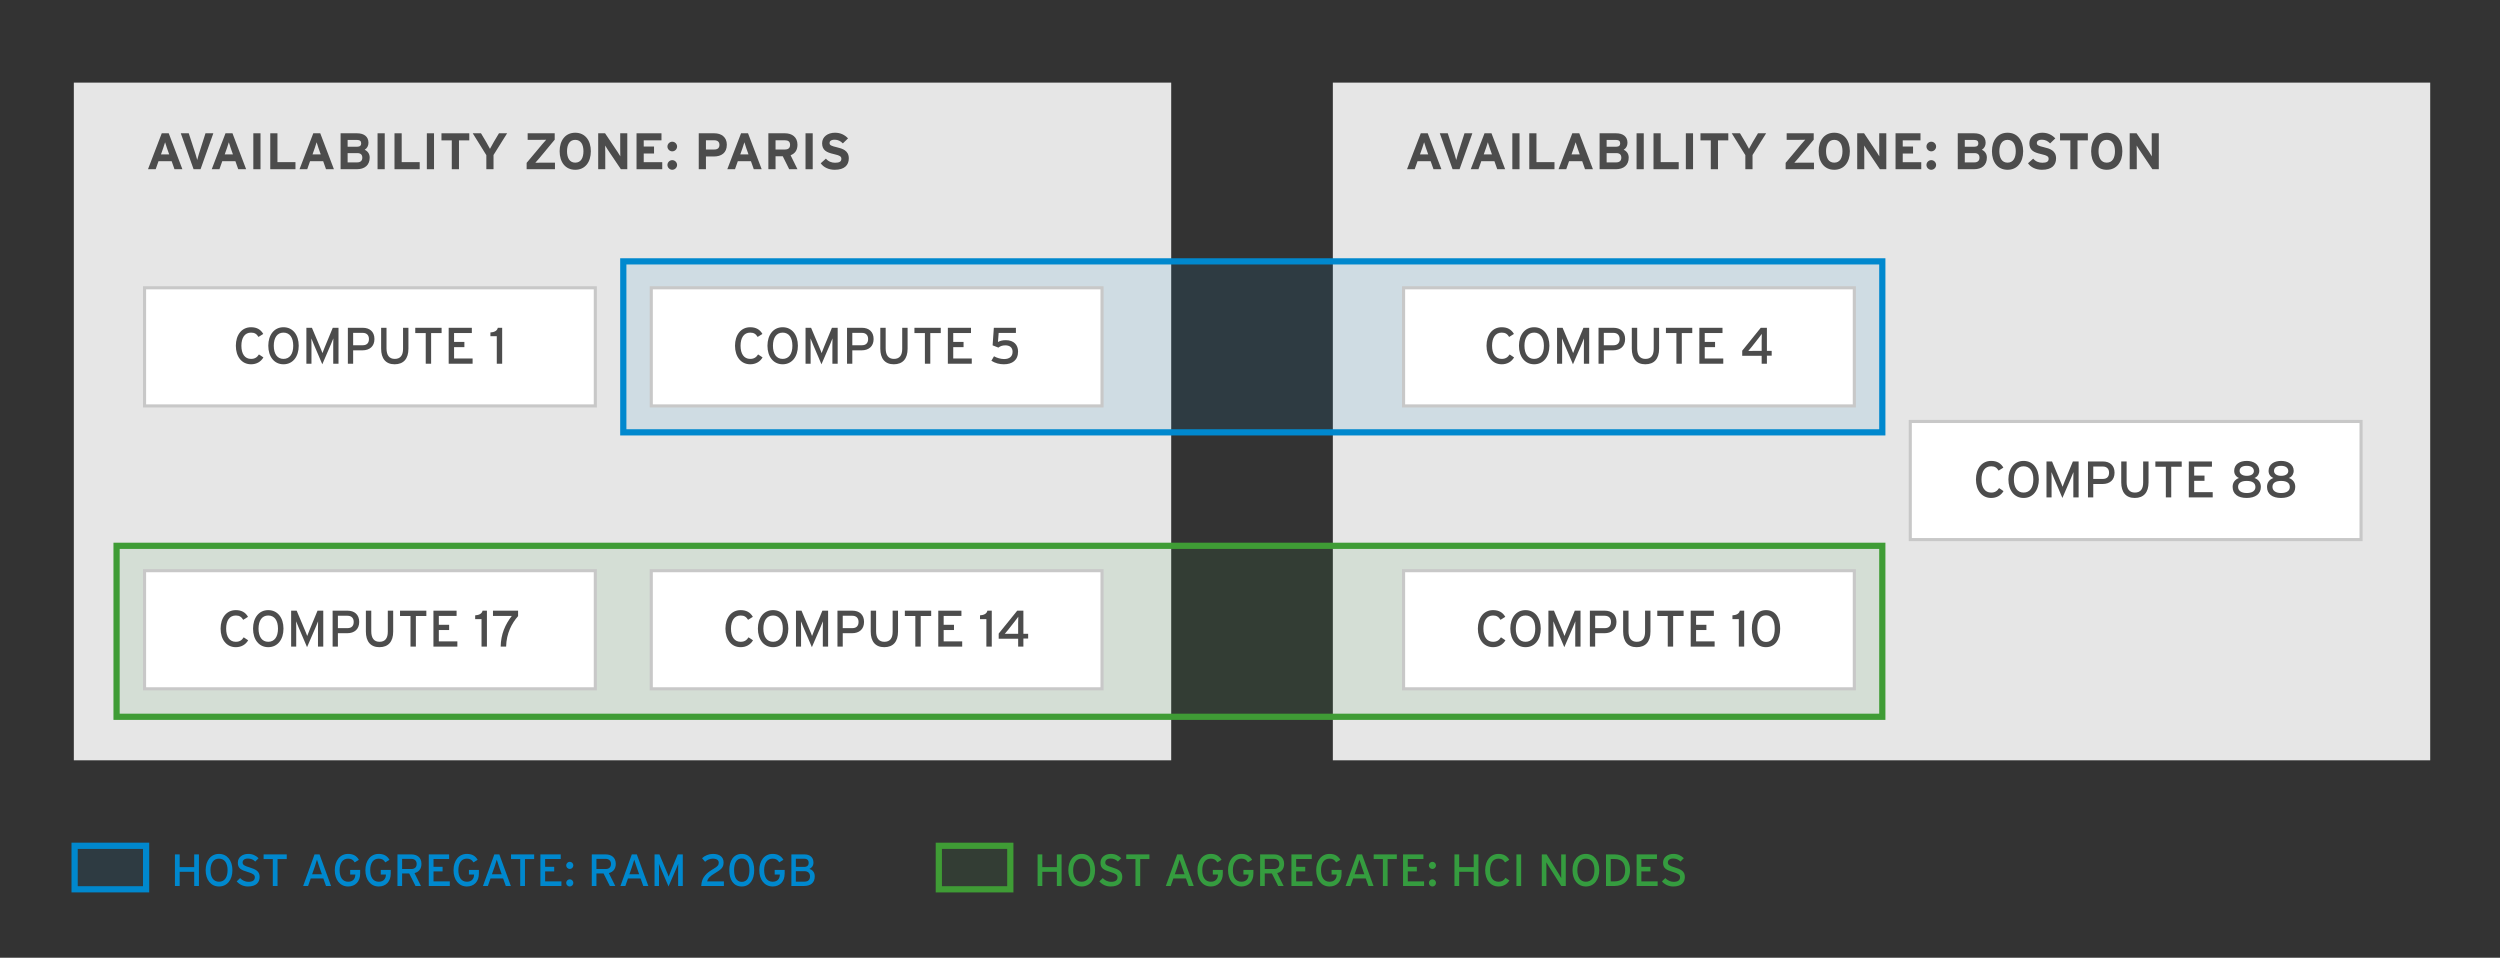 <?xml version="1.0" encoding="UTF-8" standalone="no"?>
<!-- Created with Inkscape (http://www.inkscape.org/) -->

<svg
   xmlns:dc="http://purl.org/dc/elements/1.1/"
   xmlns:cc="http://creativecommons.org/ns#"
   xmlns:rdf="http://www.w3.org/1999/02/22-rdf-syntax-ns#"
   xmlns:svg="http://www.w3.org/2000/svg"
   xmlns="http://www.w3.org/2000/svg"
   xmlns:sodipodi="http://sodipodi.sourceforge.net/DTD/sodipodi-0.dtd"
   xmlns:inkscape="http://www.inkscape.org/namespaces/inkscape"
   version="1.1"
   id="svg2"
   xml:space="preserve"
   width="1072"
   height="410.667"
   viewBox="0 0 1072 410.667"
   sodipodi:docname="Aggregates.svg"
   inkscape:version="0.92.2 5c3e80d, 2017-08-06"><rect x="0" y="0" width="1072" height="410.667" fill="#333333" stroke="none"/><defs
     id="defs6"><clipPath
       clipPathUnits="userSpaceOnUse"
       id="clipPath22"><path
         d="M 0,308 H 804 V 0 H 0 Z"
         id="path20"
         inkscape:connector-curvature="0" /></clipPath><clipPath
       clipPathUnits="userSpaceOnUse"
       id="clipPath438"><path
         d="m 200.5,224 h 405 v -55 h -405 z"
         id="path436"
         inkscape:connector-curvature="0" /></clipPath><clipPath
       clipPathUnits="userSpaceOnUse"
       id="clipPath454"><path
         d="m 37.5,132.5 h 568 v -55 h -568 z"
         id="path452"
         inkscape:connector-curvature="0" /></clipPath><clipPath
       clipPathUnits="userSpaceOnUse"
       id="clipPath470"><path
         d="M 24,36 H 47 V 22 H 24 Z"
         id="path468"
         inkscape:connector-curvature="0" /></clipPath><clipPath
       clipPathUnits="userSpaceOnUse"
       id="clipPath486"><path
         d="m 302,36 h 23 V 22 h -23 z"
         id="path484"
         inkscape:connector-curvature="0" /></clipPath></defs><sodipodi:namedview
     pagecolor="#ffffff"
     bordercolor="#666666"
     borderopacity="1"
     objecttolerance="10"
     gridtolerance="10"
     guidetolerance="10"
     inkscape:pageopacity="0"
     inkscape:pageshadow="2"
     inkscape:window-width="640"
     inkscape:window-height="480"
     id="namedview4"
     showgrid="false"
     inkscape:zoom="0.32835821"
     inkscape:cx="536"
     inkscape:cy="205.33333"
     inkscape:window-x="0"
     inkscape:window-y="0"
     inkscape:window-maximized="0"
     inkscape:current-layer="g10" /><g
     id="g10"
     inkscape:groupmode="layer"
     inkscape:label="Aggregates"
     transform="matrix(1.333,0,0,-1.333,0,410.667)"><path
       d="m 376.75,63.5 h -353 v 218 h 353 z"
       style="fill:#e6e6e6;fill-opacity:1;fill-rule:nonzero;stroke:none"
       id="path12"
       inkscape:connector-curvature="0" /><path
       d="m 191.5,177.5 h -145 v 38 h 145 z"
       style="fill:#ffffff;fill-opacity:1;fill-rule:nonzero;stroke:#c8c8c8;stroke-width:1;stroke-linecap:butt;stroke-linejoin:miter;stroke-miterlimit:10;stroke-dasharray:none;stroke-opacity:1"
       id="path14"
       inkscape:connector-curvature="0" /><g
       id="g16"><g
         id="g18"
         clip-path="url(#clipPath22)"><g
           id="g24"
           transform="translate(53.683,260.512)"><path
             d="M 0,0 C -0.231,0.677 -0.462,1.37 -0.578,1.8 -0.694,1.37 -0.925,0.677 -1.156,0 L -1.899,-2.097 H 0.743 Z M 2.443,-6.868 1.535,-4.292 H -2.691 L -3.6,-6.868 H -6.076 L -1.651,4.689 H 0.594 L 4.986,-6.868 Z"
             style="fill:#4c4c4c;fill-opacity:1;fill-rule:nonzero;stroke:none"
             id="path26"
             inkscape:connector-curvature="0" /></g><g
           id="g28"
           transform="translate(64.514,253.644)"><path
             d="m 0,0 h -2.245 l -4.111,11.557 h 2.559 l 2.179,-6.686 c 0.215,-0.644 0.446,-1.486 0.545,-1.899 0.099,0.429 0.314,1.221 0.528,1.899 l 2.13,6.686 h 2.526 z"
             style="fill:#4c4c4c;fill-opacity:1;fill-rule:nonzero;stroke:none"
             id="path30"
             inkscape:connector-curvature="0" /></g><g
           id="g32"
           transform="translate(74.189,260.512)"><path
             d="M 0,0 C -0.231,0.677 -0.462,1.37 -0.578,1.8 -0.694,1.37 -0.925,0.677 -1.156,0 L -1.899,-2.097 H 0.743 Z M 2.443,-6.868 1.535,-4.292 H -2.691 L -3.6,-6.868 H -6.076 L -1.651,4.689 H 0.594 L 4.986,-6.868 Z"
             style="fill:#4c4c4c;fill-opacity:1;fill-rule:nonzero;stroke:none"
             id="path34"
             inkscape:connector-curvature="0" /></g><path
           d="m 81.489,265.201 h 2.312 v -11.557 h -2.312 z"
           style="fill:#4c4c4c;fill-opacity:1;fill-rule:nonzero;stroke:none"
           id="path36"
           inkscape:connector-curvature="0" /><g
           id="g38"
           transform="translate(86.939,253.644)"><path
             d="M 0,0 V 11.557 H 2.312 V 2.278 H 8.106 V 0 Z"
             style="fill:#4c4c4c;fill-opacity:1;fill-rule:nonzero;stroke:none"
             id="path40"
             inkscape:connector-curvature="0" /></g><g
           id="g42"
           transform="translate(102.428,260.512)"><path
             d="M 0,0 C -0.231,0.677 -0.462,1.37 -0.578,1.8 -0.694,1.37 -0.925,0.677 -1.156,0 L -1.899,-2.097 H 0.743 Z M 2.443,-6.868 1.535,-4.292 H -2.691 L -3.6,-6.868 H -6.076 L -1.651,4.689 H 0.594 L 4.986,-6.868 Z"
             style="fill:#4c4c4c;fill-opacity:1;fill-rule:nonzero;stroke:none"
             id="path44"
             inkscape:connector-curvature="0" /></g><g
           id="g46"
           transform="translate(114.895,258.828)"><path
             d="M 0,0 H -3.071 V -2.988 H 0 c 1.123,0 1.651,0.594 1.651,1.502 C 1.651,-0.495 1.123,0 0,0 M -0.132,4.243 H -3.071 V 2.047 h 3.054 c 0.958,0 1.305,0.446 1.305,1.09 0,0.726 -0.413,1.106 -1.42,1.106 m 0.049,-9.427 h -5.25 V 6.373 h 5.3 C 2.212,6.373 3.632,5.3 3.632,3.318 3.632,2.328 3.17,1.536 2.41,1.073 3.335,0.661 4.028,-0.182 4.028,-1.453 c 0,-2.427 -1.634,-3.731 -4.111,-3.731"
             style="fill:#4c4c4c;fill-opacity:1;fill-rule:nonzero;stroke:none"
             id="path48"
             inkscape:connector-curvature="0" /></g><path
           d="m 121.452,265.201 h 2.312 v -11.557 h -2.312 z"
           style="fill:#4c4c4c;fill-opacity:1;fill-rule:nonzero;stroke:none"
           id="path50"
           inkscape:connector-curvature="0" /><g
           id="g52"
           transform="translate(126.902,253.644)"><path
             d="M 0,0 V 11.557 H 2.312 V 2.278 H 8.106 V 0 Z"
             style="fill:#4c4c4c;fill-opacity:1;fill-rule:nonzero;stroke:none"
             id="path54"
             inkscape:connector-curvature="0" /></g><path
           d="m 137.305,265.201 h 2.312 v -11.557 h -2.312 z"
           style="fill:#4c4c4c;fill-opacity:1;fill-rule:nonzero;stroke:none"
           id="path56"
           inkscape:connector-curvature="0" /><g
           id="g58"
           transform="translate(147.642,262.922)"><path
             d="M 0,0 V -9.279 H -2.312 V 0 H -5.63 V 2.278 H 3.318 L 3.318,0 Z"
             style="fill:#4c4c4c;fill-opacity:1;fill-rule:nonzero;stroke:none"
             id="path60"
             inkscape:connector-curvature="0" /></g><g
           id="g62"
           transform="translate(158.755,258.217)"><path
             d="m 0,0 v -4.573 h -2.312 v 4.524 l -4.375,7.033 h 2.659 l 1.634,-2.741 c 0.413,-0.693 1.04,-1.832 1.255,-2.262 0.214,0.43 0.826,1.536 1.255,2.262 L 1.75,6.984 h 2.625 z"
             style="fill:#4c4c4c;fill-opacity:1;fill-rule:nonzero;stroke:none"
             id="path64"
             inkscape:connector-curvature="0" /></g><g
           id="g66"
           transform="translate(169.407,253.644)"><path
             d="M 0,0 V 2.047 L 4.97,7.974 C 5.333,8.42 5.993,9.18 6.291,9.477 5.828,9.46 4.623,9.444 3.946,9.444 H 0.331 v 2.113 h 8.7 V 9.51 L 4.111,3.583 C 3.748,3.137 3.087,2.377 2.791,2.08 3.252,2.097 4.458,2.113 5.135,2.113 H 9.114 V 0 Z"
             style="fill:#4c4c4c;fill-opacity:1;fill-rule:nonzero;stroke:none"
             id="path68"
             inkscape:connector-curvature="0" /></g><g
           id="g70"
           transform="translate(185.043,263.087)"><path
             d="m 0,0 c -1.866,0 -2.642,-1.602 -2.642,-3.666 0,-2.063 0.776,-3.665 2.642,-3.665 1.866,0 2.642,1.602 2.642,3.665 C 2.642,-1.602 1.866,0 0,0 m 0,-9.625 c -3.153,0 -5.019,2.443 -5.019,5.959 0,3.517 1.866,5.961 5.019,5.961 3.153,0 5.019,-2.444 5.019,-5.961 0,-3.516 -1.866,-5.959 -5.019,-5.959"
             style="fill:#4c4c4c;fill-opacity:1;fill-rule:nonzero;stroke:none"
             id="path72"
             inkscape:connector-curvature="0" /></g><g
           id="g74"
           transform="translate(199.723,253.644)"><path
             d="m 0,0 -4.243,6.307 c -0.28,0.429 -0.66,1.007 -0.809,1.304 0,-0.429 0.033,-1.882 0.033,-2.526 V 0 h -2.278 v 11.557 h 2.212 l 4.094,-6.109 c 0.281,-0.429 0.661,-1.007 0.809,-1.304 0,0.429 -0.032,1.882 -0.032,2.526 v 4.887 H 2.064 L 2.064,0 Z"
             style="fill:#4c4c4c;fill-opacity:1;fill-rule:nonzero;stroke:none"
             id="path76"
             inkscape:connector-curvature="0" /></g><g
           id="g78"
           transform="translate(204.761,253.644)"><path
             d="M 0,0 V 11.557 H 8.024 V 9.295 H 2.312 V 7.297 H 5.63 V 5.052 H 2.312 V 2.262 H 8.271 L 8.271,0 Z"
             style="fill:#4c4c4c;fill-opacity:1;fill-rule:nonzero;stroke:none"
             id="path80"
             inkscape:connector-curvature="0" /></g><g
           id="g82"
           transform="translate(216.254,253.462)"><path
             d="m 0,0 c -0.842,0 -1.552,0.71 -1.552,1.552 0,0.842 0.71,1.552 1.552,1.552 0.842,0 1.552,-0.71 1.552,-1.552 C 1.552,0.71 0.842,0 0,0 m 0,5.927 c -0.842,0 -1.552,0.71 -1.552,1.552 0,0.842 0.71,1.552 1.552,1.552 0.842,0 1.552,-0.71 1.552,-1.552 C 1.552,6.637 0.842,5.927 0,5.927"
             style="fill:#4c4c4c;fill-opacity:1;fill-rule:nonzero;stroke:none"
             id="path84"
             inkscape:connector-curvature="0" /></g><g
           id="g86"
           transform="translate(229.744,262.955)"><path
             d="m 0,0 h -2.658 v -2.972 h 2.691 c 1.073,0 1.651,0.495 1.651,1.503 C 1.684,-0.462 1.023,0 0,0 M -0.116,-5.217 H -2.658 V -9.312 H -4.97 V 2.246 h 5.053 c 2.179,0 3.979,-1.206 3.979,-3.666 0,-2.674 -1.784,-3.797 -4.178,-3.797"
             style="fill:#4c4c4c;fill-opacity:1;fill-rule:nonzero;stroke:none"
             id="path88"
             inkscape:connector-curvature="0" /></g><g
           id="g90"
           transform="translate(240.032,260.512)"><path
             d="M 0,0 C -0.231,0.677 -0.462,1.37 -0.578,1.8 -0.694,1.37 -0.925,0.677 -1.156,0 L -1.899,-2.097 H 0.743 Z M 2.443,-6.868 1.535,-4.292 H -2.691 L -3.6,-6.868 H -6.076 L -1.651,4.689 H 0.594 L 4.986,-6.868 Z"
             style="fill:#4c4c4c;fill-opacity:1;fill-rule:nonzero;stroke:none"
             id="path92"
             inkscape:connector-curvature="0" /></g><g
           id="g94"
           transform="translate(252.5,262.955)"><path
             d="M 0,0 H -3.021 V -2.972 H 0 c 1.073,0 1.651,0.495 1.651,1.503 C 1.651,-0.429 1.023,0 0,0 m 1.37,-9.312 -2.064,4.161 H -3.021 V -9.312 H -5.333 V 2.246 h 5.382 c 2.18,0 3.979,-1.206 3.979,-3.666 0,-1.733 -0.743,-2.823 -2.212,-3.401 l 2.212,-4.491 z"
             style="fill:#4c4c4c;fill-opacity:1;fill-rule:nonzero;stroke:none"
             id="path96"
             inkscape:connector-curvature="0" /></g><path
           d="m 259.123,265.201 h 2.312 v -11.557 h -2.312 z"
           style="fill:#4c4c4c;fill-opacity:1;fill-rule:nonzero;stroke:none"
           id="path98"
           inkscape:connector-curvature="0" /><g
           id="g100"
           transform="translate(268.502,253.462)"><path
             d="m 0,0 c -1.932,0 -3.616,0.809 -4.491,2.097 l 1.668,1.486 c 0.808,-0.941 1.849,-1.321 2.955,-1.321 1.37,0 2.014,0.38 2.014,1.255 0,0.743 -0.396,1.073 -2.576,1.568 -2.129,0.496 -3.615,1.172 -3.615,3.451 0,2.096 1.849,3.384 4.128,3.384 1.799,0 3.12,-0.677 4.209,-1.816 L 2.625,8.486 C 1.882,9.246 1.057,9.675 0,9.675 c -1.238,0 -1.651,-0.529 -1.651,-1.04 0,-0.727 0.495,-0.958 2.328,-1.387 C 2.509,6.819 4.54,6.191 4.54,3.682 4.54,1.486 3.153,0 0,0"
             style="fill:#4c4c4c;fill-opacity:1;fill-rule:nonzero;stroke:none"
             id="path102"
             inkscape:connector-curvature="0" /></g><g
           id="g104"
           transform="translate(80.754,190.894)"><path
             d="m 0,0 c -2.988,0 -4.887,2.46 -4.887,5.96 0,3.5 1.899,5.96 4.887,5.96 1.882,0 3.137,-0.759 3.929,-2.163 L 2.394,8.8 C 1.799,9.741 1.188,10.187 0,10.187 c -2.015,0 -3.104,-1.635 -3.104,-4.227 0,-2.592 1.089,-4.227 3.104,-4.227 1.205,0 1.948,0.496 2.542,1.437 L 3.979,2.212 C 3.153,0.792 1.75,0 0,0"
             style="fill:#4c4c4c;fill-opacity:1;fill-rule:nonzero;stroke:none"
             id="path106"
             inkscape:connector-curvature="0" /></g><g
           id="g108"
           transform="translate(91.191,201.08)"><path
             d="m 0,0 c -2.015,0 -3.121,-1.634 -3.121,-4.227 0,-2.591 1.106,-4.226 3.121,-4.226 2.031,0 3.137,1.635 3.137,4.226 C 3.137,-1.634 2.031,0 0,0 m 0,-10.187 c -2.988,0 -4.887,2.46 -4.887,5.96 0,3.501 1.899,5.961 4.887,5.961 3.005,0 4.903,-2.46 4.903,-5.961 0,-3.5 -1.898,-5.96 -4.903,-5.96"
             style="fill:#4c4c4c;fill-opacity:1;fill-rule:nonzero;stroke:none"
             id="path110"
             inkscape:connector-curvature="0" /></g><g
           id="g112"
           transform="translate(107.192,191.075)"><path
             d="M 0,0 V 6.109 C 0,6.802 0.017,7.809 0.033,8.14 -0.099,7.809 -0.429,6.984 -0.71,6.323 L -3.517,-0.182 -6.291,6.323 C -6.571,6.984 -6.901,7.809 -7.033,8.14 -7.017,7.809 -7,6.802 -7,6.109 V 0 h -1.635 v 11.557 h 1.783 L -4.26,5.399 c 0.281,-0.661 0.644,-1.503 0.793,-1.982 0.165,0.479 0.495,1.305 0.776,1.982 l 2.543,6.158 H 1.701 L 1.701,0 Z"
             style="fill:#4c4c4c;fill-opacity:1;fill-rule:nonzero;stroke:none"
             id="path114"
             inkscape:connector-curvature="0" /></g><g
           id="g116"
           transform="translate(116.704,200.998)"><path
             d="M 0,0 H -3.104 V -3.979 H 0 c 1.321,0 1.981,0.76 1.981,1.998 C 1.981,-0.71 1.206,0 0,0 m -0.083,-5.613 h -3.021 v -4.309 h -1.7 V 1.635 h 4.837 c 2.13,0 3.715,-1.222 3.715,-3.616 0,-2.377 -1.585,-3.632 -3.831,-3.632"
             style="fill:#4c4c4c;fill-opacity:1;fill-rule:nonzero;stroke:none"
             id="path118"
             inkscape:connector-curvature="0" /></g><g
           id="g120"
           transform="translate(126.943,190.894)"><path
             d="m 0,0 c -2.856,0 -4.342,1.849 -4.342,5.036 v 6.703 h 1.733 V 5.085 c 0,-2.179 0.908,-3.352 2.642,-3.352 1.816,0 2.675,1.123 2.675,3.237 v 6.769 H 4.441 V 5.002 C 4.441,1.767 2.873,0 0,0"
             style="fill:#4c4c4c;fill-opacity:1;fill-rule:nonzero;stroke:none"
             id="path122"
             inkscape:connector-curvature="0" /></g><g
           id="g124"
           transform="translate(138.684,200.932)"><path
             d="M 0,0 V -9.856 H -1.733 V 0 h -3.369 v 1.701 h 8.47 L 3.368,0 Z"
             style="fill:#4c4c4c;fill-opacity:1;fill-rule:nonzero;stroke:none"
             id="path126"
             inkscape:connector-curvature="0" /></g><g
           id="g128"
           transform="translate(144.332,191.075)"><path
             d="M 0,0 V 11.557 H 7.446 V 9.873 H 1.733 V 7.017 H 5.052 V 5.333 H 1.733 V 1.684 H 7.694 V 0 Z"
             style="fill:#4c4c4c;fill-opacity:1;fill-rule:nonzero;stroke:none"
             id="path130"
             inkscape:connector-curvature="0" /></g><g
           id="g132"
           transform="translate(159.805,191.075)"><path
             d="m 0,0 v 8.85 h -2.047 v 1.205 c 1.189,0.082 2.163,0.478 2.377,1.502 H 1.733 L 1.733,0 Z"
             style="fill:#4c4c4c;fill-opacity:1;fill-rule:nonzero;stroke:none"
             id="path134"
             inkscape:connector-curvature="0" /></g><path
           d="m 781.75,63.5 h -353 v 218 h 353 z"
           style="fill:#e6e6e6;fill-opacity:1;fill-rule:nonzero;stroke:none"
           id="path136"
           inkscape:connector-curvature="0" /><path
           d="m 759.5,134.5 h -145 v 38 h 145 z"
           style="fill:#ffffff;fill-opacity:1;fill-rule:nonzero;stroke:#c8c8c8;stroke-width:1;stroke-linecap:butt;stroke-linejoin:miter;stroke-miterlimit:10;stroke-dasharray:none;stroke-opacity:1"
           id="path138"
           inkscape:connector-curvature="0" /><g
           id="g140"
           transform="translate(458.683,260.512)"><path
             d="M 0,0 C -0.231,0.677 -0.462,1.37 -0.578,1.8 -0.694,1.37 -0.925,0.677 -1.156,0 L -1.899,-2.097 H 0.743 Z M 2.443,-6.868 1.535,-4.292 H -2.691 L -3.6,-6.868 H -6.076 L -1.651,4.689 H 0.594 L 4.986,-6.868 Z"
             style="fill:#4c4c4c;fill-opacity:1;fill-rule:nonzero;stroke:none"
             id="path142"
             inkscape:connector-curvature="0" /></g><g
           id="g144"
           transform="translate(469.514,253.644)"><path
             d="m 0,0 h -2.245 l -4.111,11.557 h 2.559 l 2.179,-6.686 c 0.215,-0.644 0.446,-1.486 0.545,-1.899 0.099,0.429 0.314,1.221 0.528,1.899 l 2.13,6.686 h 2.526 z"
             style="fill:#4c4c4c;fill-opacity:1;fill-rule:nonzero;stroke:none"
             id="path146"
             inkscape:connector-curvature="0" /></g><g
           id="g148"
           transform="translate(479.19,260.512)"><path
             d="M 0,0 C -0.231,0.677 -0.463,1.37 -0.578,1.8 -0.693,1.37 -0.925,0.677 -1.156,0 l -0.742,-2.097 h 2.64 z M 2.443,-6.868 1.535,-4.292 H -2.691 L -3.6,-6.868 H -6.076 L -1.651,4.689 H 0.594 L 4.986,-6.868 Z"
             style="fill:#4c4c4c;fill-opacity:1;fill-rule:nonzero;stroke:none"
             id="path150"
             inkscape:connector-curvature="0" /></g><path
           d="m 486.489,265.201 h 2.312 v -11.557 h -2.312 z"
           style="fill:#4c4c4c;fill-opacity:1;fill-rule:nonzero;stroke:none"
           id="path152"
           inkscape:connector-curvature="0" /><g
           id="g154"
           transform="translate(491.94,253.644)"><path
             d="M 0,0 V 11.557 H 2.311 V 2.278 H 8.105 V 0 Z"
             style="fill:#4c4c4c;fill-opacity:1;fill-rule:nonzero;stroke:none"
             id="path156"
             inkscape:connector-curvature="0" /></g><g
           id="g158"
           transform="translate(507.428,260.512)"><path
             d="M 0,0 C -0.231,0.677 -0.463,1.37 -0.578,1.8 -0.693,1.37 -0.925,0.677 -1.156,0 l -0.742,-2.097 h 2.64 z M 2.443,-6.868 1.535,-4.292 H -2.691 L -3.6,-6.868 H -6.076 L -1.651,4.689 H 0.594 L 4.986,-6.868 Z"
             style="fill:#4c4c4c;fill-opacity:1;fill-rule:nonzero;stroke:none"
             id="path160"
             inkscape:connector-curvature="0" /></g><g
           id="g162"
           transform="translate(519.895,258.828)"><path
             d="M 0,0 H -3.071 V -2.988 H 0 c 1.122,0 1.651,0.594 1.651,1.502 C 1.651,-0.495 1.122,0 0,0 M -0.132,4.243 H -3.071 V 2.047 h 3.054 c 0.957,0 1.305,0.446 1.305,1.09 0,0.726 -0.413,1.106 -1.42,1.106 m 0.049,-9.427 h -5.25 V 6.373 h 5.3 C 2.212,6.373 3.632,5.3 3.632,3.318 3.632,2.328 3.17,1.536 2.41,1.073 3.335,0.661 4.028,-0.182 4.028,-1.453 c 0,-2.427 -1.634,-3.731 -4.111,-3.731"
             style="fill:#4c4c4c;fill-opacity:1;fill-rule:nonzero;stroke:none"
             id="path164"
             inkscape:connector-curvature="0" /></g><path
           d="m 526.452,265.201 h 2.312 v -11.557 h -2.312 z"
           style="fill:#4c4c4c;fill-opacity:1;fill-rule:nonzero;stroke:none"
           id="path166"
           inkscape:connector-curvature="0" /><g
           id="g168"
           transform="translate(531.902,253.644)"><path
             d="M 0,0 V 11.557 H 2.311 V 2.278 H 8.105 V 0 Z"
             style="fill:#4c4c4c;fill-opacity:1;fill-rule:nonzero;stroke:none"
             id="path170"
             inkscape:connector-curvature="0" /></g><path
           d="m 542.305,265.201 h 2.313 v -11.557 h -2.313 z"
           style="fill:#4c4c4c;fill-opacity:1;fill-rule:nonzero;stroke:none"
           id="path172"
           inkscape:connector-curvature="0" /><g
           id="g174"
           transform="translate(552.642,262.922)"><path
             d="M 0,0 V -9.279 H -2.312 V 0 H -5.63 V 2.278 H 3.318 L 3.318,0 Z"
             style="fill:#4c4c4c;fill-opacity:1;fill-rule:nonzero;stroke:none"
             id="path176"
             inkscape:connector-curvature="0" /></g><g
           id="g178"
           transform="translate(563.755,258.217)"><path
             d="m 0,0 v -4.573 h -2.312 v 4.524 l -4.375,7.033 h 2.659 l 1.634,-2.741 c 0.413,-0.693 1.04,-1.832 1.254,-2.262 0.215,0.43 0.827,1.536 1.256,2.262 L 1.75,6.984 h 2.625 z"
             style="fill:#4c4c4c;fill-opacity:1;fill-rule:nonzero;stroke:none"
             id="path180"
             inkscape:connector-curvature="0" /></g><g
           id="g182"
           transform="translate(574.406,253.644)"><path
             d="M 0,0 V 2.047 L 4.971,7.974 C 5.334,8.42 5.994,9.18 6.291,9.477 5.828,9.46 4.623,9.444 3.946,9.444 H 0.331 v 2.113 h 8.7 V 9.51 L 4.111,3.583 C 3.748,3.137 3.088,2.377 2.791,2.08 3.253,2.097 4.459,2.113 5.135,2.113 H 9.114 V 0 Z"
             style="fill:#4c4c4c;fill-opacity:1;fill-rule:nonzero;stroke:none"
             id="path184"
             inkscape:connector-curvature="0" /></g><g
           id="g186"
           transform="translate(590.043,263.087)"><path
             d="m 0,0 c -1.865,0 -2.641,-1.602 -2.641,-3.666 0,-2.063 0.776,-3.665 2.641,-3.665 1.866,0 2.643,1.602 2.643,3.665 C 2.643,-1.602 1.866,0 0,0 m 0,-9.625 c -3.152,0 -5.019,2.443 -5.019,5.959 0,3.517 1.867,5.961 5.019,5.961 3.154,0 5.02,-2.444 5.02,-5.961 0,-3.516 -1.866,-5.959 -5.02,-5.959"
             style="fill:#4c4c4c;fill-opacity:1;fill-rule:nonzero;stroke:none"
             id="path188"
             inkscape:connector-curvature="0" /></g><g
           id="g190"
           transform="translate(604.723,253.644)"><path
             d="m 0,0 -4.242,6.307 c -0.281,0.429 -0.66,1.007 -0.809,1.304 0,-0.429 0.032,-1.882 0.032,-2.526 V 0 h -2.278 v 11.557 h 2.213 L -0.99,5.448 c 0.281,-0.429 0.66,-1.007 0.808,-1.304 0,0.429 -0.032,1.882 -0.032,2.526 v 4.887 H 2.064 V 0 Z"
             style="fill:#4c4c4c;fill-opacity:1;fill-rule:nonzero;stroke:none"
             id="path192"
             inkscape:connector-curvature="0" /></g><g
           id="g194"
           transform="translate(609.762,253.644)"><path
             d="M 0,0 V 11.557 H 8.023 V 9.295 H 2.311 V 7.297 H 5.629 V 5.052 H 2.311 v -2.79 h 5.96 L 8.271,0 Z"
             style="fill:#4c4c4c;fill-opacity:1;fill-rule:nonzero;stroke:none"
             id="path196"
             inkscape:connector-curvature="0" /></g><g
           id="g198"
           transform="translate(621.254,253.462)"><path
             d="m 0,0 c -0.842,0 -1.552,0.71 -1.552,1.552 0,0.842 0.71,1.552 1.552,1.552 0.842,0 1.553,-0.71 1.553,-1.552 C 1.553,0.71 0.842,0 0,0 m 0,5.927 c -0.842,0 -1.552,0.71 -1.552,1.552 0,0.842 0.71,1.552 1.552,1.552 0.842,0 1.553,-0.71 1.553,-1.552 C 1.553,6.637 0.842,5.927 0,5.927"
             style="fill:#4c4c4c;fill-opacity:1;fill-rule:nonzero;stroke:none"
             id="path200"
             inkscape:connector-curvature="0" /></g><g
           id="g202"
           transform="translate(635.107,258.828)"><path
             d="M 0,0 H -3.071 V -2.988 H 0 c 1.123,0 1.65,0.594 1.65,1.502 C 1.65,-0.495 1.123,0 0,0 M -0.133,4.243 H -3.071 V 2.047 h 3.054 c 0.958,0 1.304,0.446 1.304,1.09 0,0.726 -0.412,1.106 -1.42,1.106 m 0.05,-9.427 h -5.25 V 6.373 h 5.3 C 2.212,6.373 3.632,5.3 3.632,3.318 3.632,2.328 3.17,1.536 2.41,1.073 3.335,0.661 4.028,-0.182 4.028,-1.453 c 0,-2.427 -1.634,-3.731 -4.111,-3.731"
             style="fill:#4c4c4c;fill-opacity:1;fill-rule:nonzero;stroke:none"
             id="path204"
             inkscape:connector-curvature="0" /></g><g
           id="g206"
           transform="translate(645.79,263.087)"><path
             d="m 0,0 c -1.866,0 -2.642,-1.602 -2.642,-3.666 0,-2.063 0.776,-3.665 2.642,-3.665 1.866,0 2.642,1.602 2.642,3.665 C 2.642,-1.602 1.866,0 0,0 m 0,-9.625 c -3.153,0 -5.019,2.443 -5.019,5.959 0,3.517 1.866,5.961 5.019,5.961 3.153,0 5.019,-2.444 5.019,-5.961 0,-3.516 -1.866,-5.959 -5.019,-5.959"
             style="fill:#4c4c4c;fill-opacity:1;fill-rule:nonzero;stroke:none"
             id="path208"
             inkscape:connector-curvature="0" /></g><g
           id="g210"
           transform="translate(656.856,253.462)"><path
             d="m 0,0 c -1.933,0 -3.616,0.809 -4.491,2.097 l 1.668,1.486 c 0.808,-0.941 1.849,-1.321 2.955,-1.321 1.37,0 2.014,0.38 2.014,1.255 0,0.743 -0.396,1.073 -2.576,1.568 -2.13,0.496 -3.616,1.172 -3.616,3.451 0,2.096 1.85,3.384 4.129,3.384 1.799,0 3.119,-0.677 4.209,-1.816 L 2.625,8.486 C 1.882,9.246 1.057,9.675 0,9.675 c -1.238,0 -1.651,-0.529 -1.651,-1.04 0,-0.727 0.496,-0.958 2.328,-1.387 C 2.509,6.819 4.54,6.191 4.54,3.682 4.54,1.486 3.153,0 0,0"
             style="fill:#4c4c4c;fill-opacity:1;fill-rule:nonzero;stroke:none"
             id="path212"
             inkscape:connector-curvature="0" /></g><g
           id="g214"
           transform="translate(668.303,262.922)"><path
             d="M 0,0 V -9.279 H -2.313 V 0 H -5.631 V 2.278 H 3.318 L 3.318,0 Z"
             style="fill:#4c4c4c;fill-opacity:1;fill-rule:nonzero;stroke:none"
             id="path216"
             inkscape:connector-curvature="0" /></g><g
           id="g218"
           transform="translate(677.699,263.087)"><path
             d="m 0,0 c -1.865,0 -2.642,-1.602 -2.642,-3.666 0,-2.063 0.777,-3.665 2.642,-3.665 1.865,0 2.642,1.602 2.642,3.665 C 2.642,-1.602 1.865,0 0,0 m 0,-9.625 c -3.153,0 -5.02,2.443 -5.02,5.959 0,3.517 1.867,5.961 5.02,5.961 3.153,0 5.02,-2.444 5.02,-5.961 0,-3.516 -1.867,-5.959 -5.02,-5.959"
             style="fill:#4c4c4c;fill-opacity:1;fill-rule:nonzero;stroke:none"
             id="path220"
             inkscape:connector-curvature="0" /></g><g
           id="g222"
           transform="translate(692.379,253.644)"><path
             d="m 0,0 -4.243,6.307 c -0.28,0.429 -0.66,1.007 -0.809,1.304 0,-0.429 0.032,-1.882 0.032,-2.526 V 0 h -2.277 v 11.557 h 2.212 L -0.99,5.448 c 0.28,-0.429 0.66,-1.007 0.808,-1.304 0,0.429 -0.033,1.882 -0.033,2.526 v 4.887 H 2.064 L 2.064,0 Z"
             style="fill:#4c4c4c;fill-opacity:1;fill-rule:nonzero;stroke:none"
             id="path224"
             inkscape:connector-curvature="0" /></g><g
           id="g226"
           transform="translate(640.514,147.894)"><path
             d="m 0,0 c -2.988,0 -4.887,2.46 -4.887,5.96 0,3.501 1.899,5.961 4.887,5.961 1.882,0 3.137,-0.76 3.93,-2.163 L 2.394,8.8 C 1.799,9.741 1.188,10.187 0,10.187 c -2.015,0 -3.104,-1.634 -3.104,-4.227 0,-2.592 1.089,-4.227 3.104,-4.227 1.205,0 1.948,0.496 2.543,1.437 L 3.979,2.213 C 3.153,0.793 1.75,0 0,0"
             style="fill:#4c4c4c;fill-opacity:1;fill-rule:nonzero;stroke:none"
             id="path228"
             inkscape:connector-curvature="0" /></g><g
           id="g230"
           transform="translate(650.951,158.08)"><path
             d="m 0,0 c -2.015,0 -3.121,-1.634 -3.121,-4.227 0,-2.591 1.106,-4.226 3.121,-4.226 2.031,0 3.137,1.635 3.137,4.226 C 3.137,-1.634 2.031,0 0,0 m 0,-10.187 c -2.988,0 -4.887,2.46 -4.887,5.96 0,3.501 1.899,5.961 4.887,5.961 3.005,0 4.903,-2.46 4.903,-5.961 0,-3.5 -1.898,-5.96 -4.903,-5.96"
             style="fill:#4c4c4c;fill-opacity:1;fill-rule:nonzero;stroke:none"
             id="path232"
             inkscape:connector-curvature="0" /></g><g
           id="g234"
           transform="translate(666.951,148.075)"><path
             d="M 0,0 V 6.109 C 0,6.803 0.018,7.81 0.033,8.14 -0.099,7.81 -0.429,6.984 -0.709,6.323 L -3.516,-0.182 -6.29,6.323 C -6.57,6.984 -6.9,7.81 -7.033,8.14 -7.016,7.81 -7,6.803 -7,6.109 V 0 h -1.635 v 11.558 h 1.783 L -4.26,5.399 c 0.281,-0.661 0.645,-1.503 0.793,-1.981 0.165,0.478 0.496,1.304 0.776,1.981 l 2.543,6.159 H 1.701 L 1.701,0 Z"
             style="fill:#4c4c4c;fill-opacity:1;fill-rule:nonzero;stroke:none"
             id="path236"
             inkscape:connector-curvature="0" /></g><g
           id="g238"
           transform="translate(676.464,157.998)"><path
             d="M 0,0 H -3.104 V -3.979 H 0 c 1.321,0 1.981,0.759 1.981,1.998 C 1.981,-0.71 1.206,0 0,0 m -0.083,-5.613 h -3.021 v -4.31 h -1.7 V 1.635 h 4.837 c 2.13,0 3.715,-1.222 3.715,-3.616 0,-2.377 -1.585,-3.632 -3.831,-3.632"
             style="fill:#4c4c4c;fill-opacity:1;fill-rule:nonzero;stroke:none"
             id="path240"
             inkscape:connector-curvature="0" /></g><g
           id="g242"
           transform="translate(686.703,147.894)"><path
             d="m 0,0 c -2.857,0 -4.343,1.85 -4.343,5.036 v 6.703 h 1.734 V 5.085 c 0,-2.179 0.908,-3.352 2.641,-3.352 1.817,0 2.675,1.123 2.675,3.237 v 6.769 H 4.44 V 5.003 C 4.44,1.767 2.872,0 0,0"
             style="fill:#4c4c4c;fill-opacity:1;fill-rule:nonzero;stroke:none"
             id="path244"
             inkscape:connector-curvature="0" /></g><g
           id="g246"
           transform="translate(698.443,157.932)"><path
             d="M 0,0 V -9.856 H -1.733 V 0 h -3.369 v 1.701 h 8.47 L 3.368,0 Z"
             style="fill:#4c4c4c;fill-opacity:1;fill-rule:nonzero;stroke:none"
             id="path248"
             inkscape:connector-curvature="0" /></g><g
           id="g250"
           transform="translate(704.092,148.075)"><path
             d="M 0,0 V 11.558 H 7.445 V 9.873 H 1.733 V 7.017 h 3.32 V 5.333 H 1.733 V 1.685 h 5.96 L 7.693,0 Z"
             style="fill:#4c4c4c;fill-opacity:1;fill-rule:nonzero;stroke:none"
             id="path252"
             inkscape:connector-curvature="0" /></g><g
           id="g254"
           transform="translate(722.718,158.23)"><path
             d="m 0,0 c -1.684,0 -2.278,-0.76 -2.278,-1.635 0,-0.925 0.875,-1.585 2.311,-1.585 1.486,0 2.279,0.677 2.279,1.519 C 2.312,-0.826 1.685,0 0,0 m 0,-4.854 c -1.849,0 -2.773,-0.727 -2.773,-1.899 0,-1.222 1.006,-1.998 2.79,-1.998 1.849,0 2.79,0.793 2.79,1.915 0,1.222 -0.875,1.982 -2.807,1.982 m -0.017,-5.482 c -2.79,0 -4.506,1.272 -4.506,3.55 0,1.387 0.71,2.378 2.046,2.873 -1.188,0.495 -1.551,1.535 -1.551,2.228 0,2.229 1.799,3.27 4.061,3.27 2.064,0 4.029,-1.008 4.029,-3.236 0,-0.677 -0.364,-1.784 -1.552,-2.262 1.238,-0.463 2.048,-1.387 2.048,-2.873 0,-2.278 -1.784,-3.55 -4.575,-3.55"
             style="fill:#4c4c4c;fill-opacity:1;fill-rule:nonzero;stroke:none"
             id="path256"
             inkscape:connector-curvature="0" /></g><g
           id="g258"
           transform="translate(733.781,158.23)"><path
             d="m 0,0 c -1.684,0 -2.277,-0.76 -2.277,-1.635 0,-0.925 0.875,-1.585 2.31,-1.585 1.487,0 2.28,0.677 2.28,1.519 C 2.313,-0.826 1.685,0 0,0 m 0,-4.854 c -1.849,0 -2.773,-0.727 -2.773,-1.899 0,-1.222 1.007,-1.998 2.791,-1.998 1.848,0 2.79,0.793 2.79,1.915 0,1.222 -0.876,1.982 -2.808,1.982 m -0.016,-5.482 c -2.791,0 -4.507,1.272 -4.507,3.55 0,1.387 0.71,2.378 2.047,2.873 -1.188,0.495 -1.551,1.535 -1.551,2.228 0,2.229 1.798,3.27 4.06,3.27 2.065,0 4.029,-1.008 4.029,-3.236 0,-0.677 -0.363,-1.784 -1.552,-2.262 1.238,-0.463 2.048,-1.387 2.048,-2.873 0,-2.278 -1.784,-3.55 -4.574,-3.55"
             style="fill:#4c4c4c;fill-opacity:1;fill-rule:nonzero;stroke:none"
             id="path260"
             inkscape:connector-curvature="0" /></g><g
           id="g262"
           transform="translate(62.469,23.075)"><path
             d="M 0,0 V 4.557 H -4.672 V 0 h -1.524 v 10.158 h 1.524 V 6.052 H 0 v 4.106 H 1.524 V 0 Z"
             style="fill:#0088ce;fill-opacity:1;fill-rule:nonzero;stroke:none"
             id="path264"
             inkscape:connector-curvature="0" /></g><g
           id="g266"
           transform="translate(70.452,31.869)"><path
             d="m 0,0 c -1.77,0 -2.742,-1.437 -2.742,-3.715 0,-2.278 0.972,-3.715 2.742,-3.715 1.785,0 2.757,1.437 2.757,3.715 C 2.757,-1.437 1.785,0 0,0 m 0,-8.953 c -2.626,0 -4.295,2.162 -4.295,5.238 0,3.076 1.669,5.238 4.295,5.238 2.641,0 4.31,-2.162 4.31,-5.238 0,-3.076 -1.669,-5.238 -4.31,-5.238"
             style="fill:#0088ce;fill-opacity:1;fill-rule:nonzero;stroke:none"
             id="path268"
             inkscape:connector-curvature="0" /></g><g
           id="g270"
           transform="translate(79.757,22.916)"><path
             d="m 0,0 c -1.48,0 -2.757,0.639 -3.613,1.64 l 1.088,1.059 c 0.682,-0.74 1.684,-1.205 2.641,-1.205 1.423,0 2.104,0.494 2.104,1.481 0,0.783 -0.595,1.175 -2.292,1.683 -2.148,0.638 -3.178,1.175 -3.178,2.989 0,1.756 1.48,2.83 3.352,2.83 1.378,0 2.423,-0.508 3.323,-1.378 L 2.351,8.01 c -0.639,0.653 -1.364,0.972 -2.365,0.972 -1.19,0 -1.698,-0.581 -1.698,-1.262 0,-0.711 0.464,-1.06 2.22,-1.582 C 2.511,5.528 3.758,4.89 3.758,3.076 3.758,1.248 2.598,0 0,0"
             style="fill:#0088ce;fill-opacity:1;fill-rule:nonzero;stroke:none"
             id="path272"
             inkscape:connector-curvature="0" /></g><g
           id="g274"
           transform="translate(89.279,31.738)"><path
             d="M 0,0 V -8.663 H -1.524 V 0 h -2.96 V 1.495 H 2.96 V 0 Z"
             style="fill:#0088ce;fill-opacity:1;fill-rule:nonzero;stroke:none"
             id="path276"
             inkscape:connector-curvature="0" /></g><g
           id="g278"
           transform="translate(102.732,29.185)"><path
             d="M 0,0 C -0.247,0.726 -0.653,1.901 -0.769,2.336 -0.885,1.901 -1.248,0.74 -1.509,-0.015 L -2.322,-2.336 H 0.812 Z M 2.133,-6.109 1.277,-3.7 h -4.063 l -0.842,-2.409 h -1.581 l 3.656,10.158 h 1.611 l 3.7,-10.158 z"
             style="fill:#0088ce;fill-opacity:1;fill-rule:nonzero;stroke:none"
             id="path280"
             inkscape:connector-curvature="0" /></g><g
           id="g282"
           transform="translate(111.992,22.916)"><path
             d="m 0,0 c -2.626,0 -4.295,2.162 -4.295,5.238 0,3.076 1.669,5.239 4.295,5.239 1.654,0 2.757,-0.667 3.454,-1.901 L 2.119,7.749 C 1.596,8.576 1.045,8.953 0,8.953 -1.77,8.953 -2.742,7.517 -2.742,5.238 -2.742,2.96 -1.77,1.523 0,1.523 c 1.654,0 2.308,1.088 2.308,2.279 V 3.846 H 0.653 V 5.311 H 3.86 V 4.136 C 3.86,1.523 2.264,0 0,0"
             style="fill:#0088ce;fill-opacity:1;fill-rule:nonzero;stroke:none"
             id="path284"
             inkscape:connector-curvature="0" /></g><g
           id="g286"
           transform="translate(121.832,22.916)"><path
             d="m 0,0 c -2.626,0 -4.295,2.162 -4.295,5.238 0,3.076 1.669,5.239 4.295,5.239 1.654,0 2.757,-0.667 3.454,-1.901 L 2.119,7.749 C 1.596,8.576 1.045,8.953 0,8.953 -1.77,8.953 -2.742,7.517 -2.742,5.238 -2.742,2.96 -1.77,1.523 0,1.523 c 1.654,0 2.308,1.088 2.308,2.279 V 3.846 H 0.653 V 5.311 H 3.86 V 4.136 C 3.86,1.523 2.264,0 0,0"
             style="fill:#0088ce;fill-opacity:1;fill-rule:nonzero;stroke:none"
             id="path288"
             inkscape:connector-curvature="0" /></g><g
           id="g290"
           transform="translate(132.31,31.797)"><path
             d="M 0,0 H -2.96 V -3.266 H 0 c 1.016,0 1.727,0.523 1.727,1.626 C 1.727,-0.581 1.03,0 0,0 M 1.03,-4.571 3.105,-8.722 H 1.35 l -2.017,4.02 H -2.96 v -4.02 H -4.455 V 1.437 H 0 c 1.771,0 3.265,-0.944 3.265,-3.034 0,-1.625 -0.856,-2.626 -2.235,-2.974"
             style="fill:#0088ce;fill-opacity:1;fill-rule:nonzero;stroke:none"
             id="path292"
             inkscape:connector-curvature="0" /></g><g
           id="g294"
           transform="translate(137.928,23.075)"><path
             d="M 0,0 V 10.158 H 6.545 V 8.678 H 1.524 V 6.167 H 4.44 V 4.687 H 1.524 V 1.48 h 5.238 l 0,-1.48 z"
             style="fill:#0088ce;fill-opacity:1;fill-rule:nonzero;stroke:none"
             id="path296"
             inkscape:connector-curvature="0" /></g><g
           id="g298"
           transform="translate(150.191,22.916)"><path
             d="m 0,0 c -2.626,0 -4.295,2.162 -4.295,5.238 0,3.076 1.669,5.239 4.295,5.239 1.654,0 2.757,-0.667 3.454,-1.901 L 2.119,7.749 C 1.596,8.576 1.045,8.953 0,8.953 -1.77,8.953 -2.742,7.517 -2.742,5.238 -2.742,2.96 -1.77,1.523 0,1.523 c 1.654,0 2.308,1.088 2.308,2.279 V 3.846 H 0.653 V 5.311 H 3.86 V 4.136 C 3.86,1.523 2.264,0 0,0"
             style="fill:#0088ce;fill-opacity:1;fill-rule:nonzero;stroke:none"
             id="path300"
             inkscape:connector-curvature="0" /></g><g
           id="g302"
           transform="translate(160.57,29.185)"><path
             d="M 0,0 C -0.247,0.726 -0.653,1.901 -0.769,2.336 -0.885,1.901 -1.248,0.74 -1.509,-0.015 L -2.322,-2.336 H 0.812 Z M 2.133,-6.109 1.277,-3.7 h -4.063 l -0.842,-2.409 h -1.581 l 3.656,10.158 h 1.611 l 3.7,-10.158 z"
             style="fill:#0088ce;fill-opacity:1;fill-rule:nonzero;stroke:none"
             id="path304"
             inkscape:connector-curvature="0" /></g><g
           id="g306"
           transform="translate(168.871,31.738)"><path
             d="M 0,0 V -8.663 H -1.524 V 0 h -2.96 V 1.495 H 2.96 V 0 Z"
             style="fill:#0088ce;fill-opacity:1;fill-rule:nonzero;stroke:none"
             id="path308"
             inkscape:connector-curvature="0" /></g><g
           id="g310"
           transform="translate(173.834,23.075)"><path
             d="M 0,0 V 10.158 H 6.545 V 8.678 H 1.524 V 6.167 H 4.44 V 4.687 H 1.524 V 1.48 h 5.238 l 0,-1.48 z"
             style="fill:#0088ce;fill-opacity:1;fill-rule:nonzero;stroke:none"
             id="path312"
             inkscape:connector-curvature="0" /></g><g
           id="g314"
           transform="translate(183.283,22.916)"><path
             d="m 0,0 c -0.624,0 -1.146,0.522 -1.146,1.146 0,0.625 0.522,1.161 1.146,1.161 0.624,0 1.146,-0.536 1.146,-1.161 C 1.146,0.522 0.624,0 0,0 m 0,5.63 c -0.624,0 -1.146,0.522 -1.146,1.146 C -1.146,7.4 -0.624,7.937 0,7.937 0.624,7.937 1.146,7.4 1.146,6.776 1.146,6.152 0.624,5.63 0,5.63"
             style="fill:#0088ce;fill-opacity:1;fill-rule:nonzero;stroke:none"
             id="path316"
             inkscape:connector-curvature="0" /></g><g
           id="g318"
           transform="translate(194.82,31.797)"><path
             d="M 0,0 H -2.96 V -3.266 H 0 c 1.016,0 1.727,0.523 1.727,1.626 C 1.727,-0.581 1.03,0 0,0 M 1.03,-4.571 3.105,-8.722 H 1.35 l -2.017,4.02 H -2.96 v -4.02 H -4.455 V 1.437 H 0 c 1.771,0 3.265,-0.944 3.265,-3.034 0,-1.625 -0.856,-2.626 -2.235,-2.974"
             style="fill:#0088ce;fill-opacity:1;fill-rule:nonzero;stroke:none"
             id="path320"
             inkscape:connector-curvature="0" /></g><g
           id="g322"
           transform="translate(204.792,29.185)"><path
             d="M 0,0 C -0.247,0.726 -0.653,1.901 -0.769,2.336 -0.885,1.901 -1.248,0.74 -1.509,-0.015 L -2.322,-2.336 H 0.812 Z M 2.133,-6.109 1.277,-3.7 h -4.063 l -0.842,-2.409 h -1.581 l 3.656,10.158 h 1.611 l 3.7,-10.158 z"
             style="fill:#0088ce;fill-opacity:1;fill-rule:nonzero;stroke:none"
             id="path324"
             inkscape:connector-curvature="0" /></g><g
           id="g326"
           transform="translate(218.144,23.075)"><path
             d="M 0,0 V 5.369 C 0,5.979 0.015,6.864 0.029,7.154 -0.087,6.864 -0.377,6.139 -0.624,5.558 l -2.467,-5.717 -2.438,5.717 c -0.246,0.581 -0.536,1.306 -0.653,1.596 0.015,-0.29 0.03,-1.175 0.03,-1.785 V 0 h -1.437 v 10.158 h 1.567 l 2.278,-5.413 c 0.247,-0.58 0.566,-1.32 0.697,-1.741 0.145,0.421 0.435,1.146 0.682,1.741 l 2.235,5.413 H 1.495 L 1.495,0 Z"
             style="fill:#0088ce;fill-opacity:1;fill-rule:nonzero;stroke:none"
             id="path328"
             inkscape:connector-curvature="0" /></g><g
           id="g330"
           transform="translate(225.576,23.075)"><path
             d="M 0,0 C 0.102,2.975 1.901,4.296 3.904,5.485 5.282,6.298 5.63,6.748 5.63,7.459 5.63,8.271 5.079,8.794 3.686,8.794 2.83,8.794 1.887,8.402 1.234,7.778 L 0.261,8.939 c 0.915,0.856 2.206,1.378 3.468,1.378 2.104,0 3.454,-0.899 3.454,-2.771 C 7.183,5.979 6.414,5.312 4.629,4.252 2.685,3.105 2.133,2.452 1.901,1.48 H 7.285 V 0 Z"
             style="fill:#0088ce;fill-opacity:1;fill-rule:nonzero;stroke:none"
             id="path332"
             inkscape:connector-curvature="0" /></g><g
           id="g334"
           transform="translate(238.593,31.913)"><path
             d="m 0,0 c -1.77,0 -2.452,-1.611 -2.452,-3.744 0,-2.133 0.711,-3.774 2.481,-3.774 1.785,0 2.452,1.612 2.452,3.745 C 2.481,-1.641 1.785,0 0,0 m 0,-8.997 c -2.626,0 -3.99,2.147 -3.99,5.224 0,3.076 1.393,5.252 4.019,5.252 2.627,0 3.991,-2.147 3.991,-5.223 C 4.02,-6.82 2.626,-8.997 0,-8.997"
             style="fill:#0088ce;fill-opacity:1;fill-rule:nonzero;stroke:none"
             id="path336"
             inkscape:connector-curvature="0" /></g><g
           id="g338"
           transform="translate(248.548,22.916)"><path
             d="m 0,0 c -2.626,0 -4.295,2.162 -4.295,5.238 0,3.076 1.669,5.239 4.295,5.239 1.654,0 2.757,-0.667 3.454,-1.901 L 2.119,7.749 C 1.597,8.576 1.045,8.953 0,8.953 -1.77,8.953 -2.742,7.517 -2.742,5.238 -2.742,2.96 -1.77,1.523 0,1.523 c 1.654,0 2.308,1.088 2.308,2.279 V 3.846 H 0.653 V 5.311 H 3.86 V 4.136 C 3.86,1.523 2.264,0 0,0"
             style="fill:#0088ce;fill-opacity:1;fill-rule:nonzero;stroke:none"
             id="path340"
             inkscape:connector-curvature="0" /></g><g
           id="g342"
           transform="translate(258.766,27.835)"><path
             d="m 0,0 h -2.757 v -3.366 h 2.714 c 1.349,0 1.842,0.681 1.842,1.682 C 1.799,-0.639 1.146,0 0,0 M -0.029,4.005 H -2.757 V 1.379 h 2.728 c 1.001,0 1.407,0.624 1.407,1.291 0,0.755 -0.391,1.335 -1.407,1.335 M -0.16,-4.76 H -4.194 V 5.398 h 4.179 c 1.771,0 2.917,-0.928 2.917,-2.641 0,-1.03 -0.551,-1.668 -1.291,-2.031 0.798,-0.218 1.712,-0.958 1.712,-2.366 0,-2.06 -1.262,-3.12 -3.483,-3.12"
             style="fill:#0088ce;fill-opacity:1;fill-rule:nonzero;stroke:none"
             id="path344"
             inkscape:connector-curvature="0" /></g><g
           id="g346"
           transform="translate(339.969,23.075)"><path
             d="M 0,0 V 4.557 H -4.672 V 0 h -1.524 v 10.158 h 1.524 V 6.052 H 0 v 4.106 H 1.524 V 0 Z"
             style="fill:#359c3f;fill-opacity:1;fill-rule:nonzero;stroke:none"
             id="path348"
             inkscape:connector-curvature="0" /></g><g
           id="g350"
           transform="translate(347.952,31.869)"><path
             d="m 0,0 c -1.77,0 -2.742,-1.437 -2.742,-3.715 0,-2.278 0.972,-3.715 2.742,-3.715 1.785,0 2.757,1.437 2.757,3.715 C 2.757,-1.437 1.785,0 0,0 m 0,-8.953 c -2.626,0 -4.295,2.162 -4.295,5.238 0,3.076 1.669,5.238 4.295,5.238 2.641,0 4.31,-2.162 4.31,-5.238 0,-3.076 -1.669,-5.238 -4.31,-5.238"
             style="fill:#359c3f;fill-opacity:1;fill-rule:nonzero;stroke:none"
             id="path352"
             inkscape:connector-curvature="0" /></g><g
           id="g354"
           transform="translate(357.257,22.916)"><path
             d="m 0,0 c -1.48,0 -2.757,0.639 -3.613,1.64 l 1.088,1.059 c 0.682,-0.74 1.684,-1.205 2.641,-1.205 1.423,0 2.104,0.494 2.104,1.481 0,0.783 -0.595,1.175 -2.292,1.683 -2.148,0.638 -3.178,1.175 -3.178,2.989 0,1.756 1.48,2.83 3.352,2.83 1.378,0 2.423,-0.508 3.323,-1.378 L 2.351,8.01 c -0.639,0.653 -1.364,0.972 -2.365,0.972 -1.19,0 -1.698,-0.581 -1.698,-1.262 0,-0.711 0.464,-1.06 2.22,-1.582 C 2.511,5.528 3.758,4.89 3.758,3.076 3.758,1.248 2.598,0 0,0"
             style="fill:#359c3f;fill-opacity:1;fill-rule:nonzero;stroke:none"
             id="path356"
             inkscape:connector-curvature="0" /></g><g
           id="g358"
           transform="translate(366.779,31.738)"><path
             d="M 0,0 V -8.663 H -1.524 V 0 h -2.96 V 1.495 H 2.96 V 0 Z"
             style="fill:#359c3f;fill-opacity:1;fill-rule:nonzero;stroke:none"
             id="path360"
             inkscape:connector-curvature="0" /></g><g
           id="g362"
           transform="translate(380.232,29.185)"><path
             d="M 0,0 C -0.247,0.726 -0.653,1.901 -0.769,2.336 -0.885,1.901 -1.248,0.74 -1.509,-0.015 L -2.322,-2.336 H 0.812 Z M 2.133,-6.109 1.277,-3.7 h -4.063 l -0.842,-2.409 h -1.581 l 3.656,10.158 h 1.611 l 3.7,-10.158 z"
             style="fill:#359c3f;fill-opacity:1;fill-rule:nonzero;stroke:none"
             id="path364"
             inkscape:connector-curvature="0" /></g><g
           id="g366"
           transform="translate(389.492,22.916)"><path
             d="m 0,0 c -2.626,0 -4.295,2.162 -4.295,5.238 0,3.076 1.669,5.239 4.295,5.239 1.654,0 2.757,-0.667 3.454,-1.901 L 2.119,7.749 C 1.596,8.576 1.045,8.953 0,8.953 -1.77,8.953 -2.742,7.517 -2.742,5.238 -2.742,2.96 -1.77,1.523 0,1.523 c 1.654,0 2.308,1.088 2.308,2.279 V 3.846 H 0.653 V 5.311 H 3.86 V 4.136 C 3.86,1.523 2.264,0 0,0"
             style="fill:#359c3f;fill-opacity:1;fill-rule:nonzero;stroke:none"
             id="path368"
             inkscape:connector-curvature="0" /></g><g
           id="g370"
           transform="translate(399.332,22.916)"><path
             d="m 0,0 c -2.626,0 -4.295,2.162 -4.295,5.238 0,3.076 1.669,5.239 4.295,5.239 1.654,0 2.757,-0.667 3.454,-1.901 L 2.119,7.749 C 1.596,8.576 1.045,8.953 0,8.953 -1.77,8.953 -2.742,7.517 -2.742,5.238 -2.742,2.96 -1.77,1.523 0,1.523 c 1.654,0 2.308,1.088 2.308,2.279 V 3.846 H 0.653 V 5.311 H 3.86 V 4.136 C 3.86,1.523 2.264,0 0,0"
             style="fill:#359c3f;fill-opacity:1;fill-rule:nonzero;stroke:none"
             id="path372"
             inkscape:connector-curvature="0" /></g><g
           id="g374"
           transform="translate(409.81,31.797)"><path
             d="M 0,0 H -2.96 V -3.266 H 0 c 1.016,0 1.727,0.523 1.727,1.626 C 1.727,-0.581 1.03,0 0,0 M 1.03,-4.571 3.105,-8.722 H 1.35 l -2.017,4.02 H -2.96 v -4.02 H -4.455 V 1.437 H 0 c 1.771,0 3.265,-0.944 3.265,-3.034 0,-1.625 -0.856,-2.626 -2.235,-2.974"
             style="fill:#359c3f;fill-opacity:1;fill-rule:nonzero;stroke:none"
             id="path376"
             inkscape:connector-curvature="0" /></g><g
           id="g378"
           transform="translate(415.428,23.075)"><path
             d="M 0,0 V 10.158 H 6.545 V 8.678 H 1.524 V 6.167 H 4.44 V 4.687 H 1.524 V 1.48 h 5.238 l 0,-1.48 z"
             style="fill:#359c3f;fill-opacity:1;fill-rule:nonzero;stroke:none"
             id="path380"
             inkscape:connector-curvature="0" /></g><g
           id="g382"
           transform="translate(427.691,22.916)"><path
             d="m 0,0 c -2.626,0 -4.295,2.162 -4.295,5.238 0,3.076 1.669,5.239 4.295,5.239 1.654,0 2.757,-0.667 3.454,-1.901 L 2.119,7.749 C 1.596,8.576 1.045,8.953 0,8.953 -1.77,8.953 -2.742,7.517 -2.742,5.238 -2.742,2.96 -1.77,1.523 0,1.523 c 1.654,0 2.308,1.088 2.308,2.279 V 3.846 H 0.653 V 5.311 H 3.86 V 4.136 C 3.86,1.523 2.264,0 0,0"
             style="fill:#359c3f;fill-opacity:1;fill-rule:nonzero;stroke:none"
             id="path384"
             inkscape:connector-curvature="0" /></g><g
           id="g386"
           transform="translate(438.07,29.185)"><path
             d="M 0,0 C -0.247,0.726 -0.653,1.901 -0.769,2.336 -0.885,1.901 -1.248,0.74 -1.509,-0.015 L -2.322,-2.336 H 0.812 Z M 2.133,-6.109 1.277,-3.7 h -4.063 l -0.842,-2.409 h -1.581 l 3.656,10.158 h 1.611 l 3.7,-10.158 z"
             style="fill:#359c3f;fill-opacity:1;fill-rule:nonzero;stroke:none"
             id="path388"
             inkscape:connector-curvature="0" /></g><g
           id="g390"
           transform="translate(446.371,31.738)"><path
             d="M 0,0 V -8.663 H -1.524 V 0 h -2.96 V 1.495 H 2.96 V 0 Z"
             style="fill:#359c3f;fill-opacity:1;fill-rule:nonzero;stroke:none"
             id="path392"
             inkscape:connector-curvature="0" /></g><g
           id="g394"
           transform="translate(451.334,23.075)"><path
             d="M 0,0 V 10.158 H 6.545 V 8.678 H 1.524 V 6.167 H 4.44 V 4.687 H 1.524 V 1.48 h 5.238 l 0,-1.48 z"
             style="fill:#359c3f;fill-opacity:1;fill-rule:nonzero;stroke:none"
             id="path396"
             inkscape:connector-curvature="0" /></g><g
           id="g398"
           transform="translate(460.783,22.916)"><path
             d="m 0,0 c -0.624,0 -1.146,0.522 -1.146,1.146 0,0.625 0.522,1.161 1.146,1.161 0.624,0 1.146,-0.536 1.146,-1.161 C 1.146,0.522 0.624,0 0,0 m 0,5.63 c -0.624,0 -1.146,0.522 -1.146,1.146 C -1.146,7.4 -0.624,7.937 0,7.937 0.624,7.937 1.146,7.4 1.146,6.776 1.146,6.152 0.624,5.63 0,5.63"
             style="fill:#359c3f;fill-opacity:1;fill-rule:nonzero;stroke:none"
             id="path400"
             inkscape:connector-curvature="0" /></g><g
           id="g402"
           transform="translate(474.06,23.075)"><path
             d="M 0,0 V 4.557 H -4.672 V 0 h -1.524 v 10.158 h 1.524 V 6.052 H 0 v 4.106 H 1.524 V 0 Z"
             style="fill:#359c3f;fill-opacity:1;fill-rule:nonzero;stroke:none"
             id="path404"
             inkscape:connector-curvature="0" /></g><g
           id="g406"
           transform="translate(482.044,22.916)"><path
             d="m 0,0 c -2.626,0 -4.295,2.162 -4.295,5.238 0,3.076 1.669,5.239 4.295,5.239 1.654,0 2.757,-0.667 3.454,-1.901 L 2.104,7.734 C 1.582,8.562 1.045,8.953 0,8.953 c -1.771,0 -2.728,-1.436 -2.728,-3.715 0,-2.278 0.957,-3.715 2.728,-3.715 1.06,0 1.712,0.436 2.235,1.263 L 3.497,1.944 C 2.772,0.696 1.538,0 0,0"
             style="fill:#359c3f;fill-opacity:1;fill-rule:nonzero;stroke:none"
             id="path408"
             inkscape:connector-curvature="0" /></g><path
           d="m 487.807,33.233 h 1.523 V 23.075 h -1.523 z"
           style="fill:#359c3f;fill-opacity:1;fill-rule:nonzero;stroke:none"
           id="path410"
           inkscape:connector-curvature="0" /><g
           id="g412"
           transform="translate(502.231,23.075)"><path
             d="m 0,0 -4.049,6.371 c -0.247,0.377 -0.595,0.986 -0.755,1.247 0,-0.377 0.016,-1.784 0.016,-2.35 V 0 h -1.481 v 10.158 h 1.553 l 3.86,-6.196 c 0.261,-0.421 0.697,-1.176 0.841,-1.437 0,0.377 -0.014,1.829 -0.014,2.395 v 5.238 h 1.48 L 1.451,0 Z"
             style="fill:#359c3f;fill-opacity:1;fill-rule:nonzero;stroke:none"
             id="path414"
             inkscape:connector-curvature="0" /></g><g
           id="g416"
           transform="translate(510.141,31.869)"><path
             d="m 0,0 c -1.77,0 -2.742,-1.437 -2.742,-3.715 0,-2.278 0.972,-3.715 2.742,-3.715 1.785,0 2.758,1.437 2.758,3.715 C 2.758,-1.437 1.785,0 0,0 m 0,-8.953 c -2.626,0 -4.295,2.162 -4.295,5.238 0,3.076 1.669,5.238 4.295,5.238 2.642,0 4.311,-2.162 4.311,-5.238 0,-3.076 -1.669,-5.238 -4.311,-5.238"
             style="fill:#359c3f;fill-opacity:1;fill-rule:nonzero;stroke:none"
             id="path418"
             inkscape:connector-curvature="0" /></g><g
           id="g420"
           transform="translate(519.387,31.753)"><path
             d="M 0,0 H -1.248 V -7.197 H 0 c 2.408,0 3.396,1.466 3.396,3.598 C 3.396,-1.466 2.408,0 0,0 M 0,-8.678 H -2.771 V 1.48 H 0 c 2.729,0 4.948,-1.495 4.948,-5.079 0,-3.584 -2.293,-5.079 -4.948,-5.079"
             style="fill:#359c3f;fill-opacity:1;fill-rule:nonzero;stroke:none"
             id="path422"
             inkscape:connector-curvature="0" /></g><g
           id="g424"
           transform="translate(526.469,23.075)"><path
             d="M 0,0 V 10.158 H 6.545 V 8.678 H 1.524 V 6.167 H 4.441 V 4.687 H 1.524 V 1.48 H 6.763 V 0 Z"
             style="fill:#359c3f;fill-opacity:1;fill-rule:nonzero;stroke:none"
             id="path426"
             inkscape:connector-curvature="0" /></g><g
           id="g428"
           transform="translate(538.227,22.916)"><path
             d="m 0,0 c -1.48,0 -2.758,0.639 -3.613,1.64 l 1.088,1.059 c 0.681,-0.74 1.683,-1.205 2.64,-1.205 1.423,0 2.105,0.494 2.105,1.481 0,0.783 -0.595,1.175 -2.292,1.683 -2.149,0.638 -3.179,1.175 -3.179,2.989 0,1.756 1.48,2.83 3.353,2.83 1.378,0 2.422,-0.508 3.322,-1.378 L 2.351,8.01 c -0.639,0.653 -1.365,0.972 -2.366,0.972 -1.19,0 -1.698,-0.581 -1.698,-1.262 0,-0.711 0.465,-1.06 2.221,-1.582 C 2.51,5.528 3.758,4.89 3.758,3.076 3.758,1.248 2.598,0 0,0"
             style="fill:#359c3f;fill-opacity:1;fill-rule:nonzero;stroke:none"
             id="path430"
             inkscape:connector-curvature="0" /></g><g
           id="g432"><g
             id="g434" /><g
             id="g444"><g
               clip-path="url(#clipPath438)"
               id="g442"
               style="opacity:0.1"><path
                 d="m 605.5,169 h -405 v 55 h 405 z"
                 style="fill:#0088ce;fill-opacity:1;fill-rule:nonzero;stroke:none"
                 id="path440"
                 inkscape:connector-curvature="0" /></g></g></g><path
           d="m 201.5,170 h 403 v 53 h -403 z m 405,-2 h -407 v 57 h 407 z"
           style="fill:#0088ce;fill-opacity:1;fill-rule:nonzero;stroke:none"
           id="path446"
           inkscape:connector-curvature="0" /><g
           id="g448"><g
             id="g450" /><g
             id="g460"><g
               clip-path="url(#clipPath454)"
               id="g458"
               style="opacity:0.1"><path
                 d="m 605.5,77.5 h -568 v 55 h 568 z"
                 style="fill:#359c3f;fill-opacity:1;fill-rule:nonzero;stroke:none"
                 id="path456"
                 inkscape:connector-curvature="0" /></g></g></g><path
           d="m 38.5,78.5 h 566 v 53 h -566 z m 568,-2 h -570 v 57 h 570 z"
           style="fill:#3f9c35;fill-opacity:1;fill-rule:nonzero;stroke:none"
           id="path462"
           inkscape:connector-curvature="0" /><g
           id="g464"><g
             id="g466" /><g
             id="g476"><g
               clip-path="url(#clipPath470)"
               id="g474"
               style="opacity:0.1"><path
                 d="M 47,22 H 24 v 14 h 23 z"
                 style="fill:#0088ce;fill-opacity:1;fill-rule:nonzero;stroke:none"
                 id="path472"
                 inkscape:connector-curvature="0" /></g></g></g><path
           d="M 25,23 H 46 V 35 H 25 Z M 48,21 H 23 v 16 h 25 z"
           style="fill:#0088ce;fill-opacity:1;fill-rule:nonzero;stroke:none"
           id="path478"
           inkscape:connector-curvature="0" /><g
           id="g480"><g
             id="g482" /><g
             id="g492"><g
               clip-path="url(#clipPath486)"
               id="g490"
               style="opacity:0.1"><path
                 d="m 325,22 h -23 v 14 h 23 z"
                 style="fill:#359c3f;fill-opacity:1;fill-rule:nonzero;stroke:none"
                 id="path488"
                 inkscape:connector-curvature="0" /></g></g></g><path
           d="m 303,23 h 21 v 12 h -21 z m 23,-2 h -25 v 16 h 25 z"
           style="fill:#3f9c35;fill-opacity:1;fill-rule:nonzero;stroke:none"
           id="path494"
           inkscape:connector-curvature="0" /><path
           d="m 191.5,86.5 h -145 v 38 h 145 z"
           style="fill:#ffffff;fill-opacity:1;fill-rule:nonzero;stroke:#c8c8c8;stroke-width:1;stroke-linecap:butt;stroke-linejoin:miter;stroke-miterlimit:10;stroke-dasharray:none;stroke-opacity:1"
           id="path496"
           inkscape:connector-curvature="0" /><path
           d="m 354.5,86.5 h -145 v 38 h 145 z"
           style="fill:#ffffff;fill-opacity:1;fill-rule:nonzero;stroke:#c8c8c8;stroke-width:1;stroke-linecap:butt;stroke-linejoin:miter;stroke-miterlimit:10;stroke-dasharray:none;stroke-opacity:1"
           id="path498"
           inkscape:connector-curvature="0" /><g
           id="g500"
           transform="translate(75.85,99.894)"><path
             d="m 0,0 c -2.988,0 -4.887,2.46 -4.887,5.96 0,3.501 1.899,5.961 4.887,5.961 1.882,0 3.137,-0.76 3.929,-2.163 L 2.394,8.8 C 1.799,9.741 1.188,10.187 0,10.187 c -2.015,0 -3.104,-1.634 -3.104,-4.227 0,-2.592 1.089,-4.227 3.104,-4.227 1.205,0 1.948,0.496 2.542,1.437 L 3.979,2.213 C 3.153,0.793 1.75,0 0,0"
             style="fill:#4c4c4c;fill-opacity:1;fill-rule:nonzero;stroke:none"
             id="path502"
             inkscape:connector-curvature="0" /></g><g
           id="g504"
           transform="translate(86.287,110.08)"><path
             d="m 0,0 c -2.015,0 -3.121,-1.634 -3.121,-4.227 0,-2.591 1.106,-4.226 3.121,-4.226 2.031,0 3.137,1.635 3.137,4.226 C 3.137,-1.634 2.031,0 0,0 m 0,-10.187 c -2.988,0 -4.887,2.46 -4.887,5.96 0,3.501 1.899,5.961 4.887,5.961 3.005,0 4.903,-2.46 4.903,-5.961 0,-3.5 -1.898,-5.96 -4.903,-5.96"
             style="fill:#4c4c4c;fill-opacity:1;fill-rule:nonzero;stroke:none"
             id="path506"
             inkscape:connector-curvature="0" /></g><g
           id="g508"
           transform="translate(102.288,100.075)"><path
             d="M 0,0 V 6.109 C 0,6.803 0.017,7.81 0.033,8.14 -0.099,7.81 -0.429,6.984 -0.71,6.323 L -3.517,-0.182 -6.291,6.323 C -6.571,6.984 -6.901,7.81 -7.033,8.14 -7.017,7.81 -7,6.803 -7,6.109 V 0 h -1.635 v 11.558 h 1.783 L -4.26,5.399 c 0.281,-0.661 0.644,-1.503 0.793,-1.981 0.165,0.478 0.495,1.304 0.776,1.981 l 2.543,6.159 H 1.701 L 1.701,0 Z"
             style="fill:#4c4c4c;fill-opacity:1;fill-rule:nonzero;stroke:none"
             id="path510"
             inkscape:connector-curvature="0" /></g><g
           id="g512"
           transform="translate(111.8,109.998)"><path
             d="M 0,0 H -3.104 V -3.979 H 0 c 1.321,0 1.981,0.759 1.981,1.998 C 1.981,-0.71 1.206,0 0,0 m -0.083,-5.613 h -3.021 v -4.31 h -1.7 V 1.635 h 4.837 c 2.13,0 3.715,-1.222 3.715,-3.616 0,-2.377 -1.585,-3.632 -3.831,-3.632"
             style="fill:#4c4c4c;fill-opacity:1;fill-rule:nonzero;stroke:none"
             id="path514"
             inkscape:connector-curvature="0" /></g><g
           id="g516"
           transform="translate(122.039,99.894)"><path
             d="m 0,0 c -2.856,0 -4.342,1.85 -4.342,5.036 v 6.703 h 1.733 V 5.085 c 0,-2.179 0.908,-3.352 2.642,-3.352 1.816,0 2.675,1.123 2.675,3.237 v 6.769 H 4.441 V 5.003 C 4.441,1.767 2.873,0 0,0"
             style="fill:#4c4c4c;fill-opacity:1;fill-rule:nonzero;stroke:none"
             id="path518"
             inkscape:connector-curvature="0" /></g><g
           id="g520"
           transform="translate(133.779,109.932)"><path
             d="M 0,0 V -9.856 H -1.733 V 0 h -3.369 v 1.701 h 8.47 L 3.368,0 Z"
             style="fill:#4c4c4c;fill-opacity:1;fill-rule:nonzero;stroke:none"
             id="path522"
             inkscape:connector-curvature="0" /></g><g
           id="g524"
           transform="translate(139.428,100.075)"><path
             d="M 0,0 V 11.558 H 7.446 V 9.873 H 1.733 V 7.017 H 5.052 V 5.333 H 1.733 V 1.685 H 7.694 V 0 Z"
             style="fill:#4c4c4c;fill-opacity:1;fill-rule:nonzero;stroke:none"
             id="path526"
             inkscape:connector-curvature="0" /></g><g
           id="g528"
           transform="translate(154.9,100.075)"><path
             d="m 0,0 v 8.85 h -2.047 v 1.205 c 1.189,0.083 2.163,0.478 2.377,1.503 H 1.733 L 1.733,0 Z"
             style="fill:#4c4c4c;fill-opacity:1;fill-rule:nonzero;stroke:none"
             id="path530"
             inkscape:connector-curvature="0" /></g><g
           id="g532"
           transform="translate(162.81,100.075)"><path
             d="m 0,0 h -1.75 c 0.066,3.979 1.42,7.083 3.583,9.873 h -6.06 v 1.685 H 3.847 V 9.808 C 1.882,7.611 0.083,4.293 0,0"
             style="fill:#4c4c4c;fill-opacity:1;fill-rule:nonzero;stroke:none"
             id="path534"
             inkscape:connector-curvature="0" /></g><g
           id="g536"
           transform="translate(238.247,99.894)"><path
             d="m 0,0 c -2.988,0 -4.887,2.46 -4.887,5.96 0,3.501 1.899,5.961 4.887,5.961 1.882,0 3.137,-0.76 3.929,-2.163 L 2.394,8.8 C 1.799,9.741 1.188,10.187 0,10.187 c -2.014,0 -3.104,-1.634 -3.104,-4.227 0,-2.592 1.09,-4.227 3.104,-4.227 1.205,0 1.948,0.496 2.542,1.437 L 3.979,2.213 C 3.153,0.793 1.75,0 0,0"
             style="fill:#4c4c4c;fill-opacity:1;fill-rule:nonzero;stroke:none"
             id="path538"
             inkscape:connector-curvature="0" /></g><g
           id="g540"
           transform="translate(248.684,110.08)"><path
             d="m 0,0 c -2.014,0 -3.121,-1.634 -3.121,-4.227 0,-2.591 1.107,-4.226 3.121,-4.226 2.031,0 3.137,1.635 3.137,4.226 C 3.137,-1.634 2.031,0 0,0 m 0,-10.187 c -2.988,0 -4.887,2.46 -4.887,5.96 0,3.501 1.899,5.961 4.887,5.961 3.004,0 4.903,-2.46 4.903,-5.961 0,-3.5 -1.899,-5.96 -4.903,-5.96"
             style="fill:#4c4c4c;fill-opacity:1;fill-rule:nonzero;stroke:none"
             id="path542"
             inkscape:connector-curvature="0" /></g><g
           id="g544"
           transform="translate(264.685,100.075)"><path
             d="M 0,0 V 6.109 C 0,6.803 0.017,7.81 0.033,8.14 -0.099,7.81 -0.429,6.984 -0.71,6.323 L -3.517,-0.182 -6.291,6.323 C -6.571,6.984 -6.901,7.81 -7.033,8.14 -7.017,7.81 -7,6.803 -7,6.109 V 0 h -1.635 v 11.558 h 1.783 L -4.26,5.399 c 0.281,-0.661 0.644,-1.503 0.793,-1.981 0.165,0.478 0.495,1.304 0.776,1.981 l 2.543,6.159 H 1.701 L 1.701,0 Z"
             style="fill:#4c4c4c;fill-opacity:1;fill-rule:nonzero;stroke:none"
             id="path546"
             inkscape:connector-curvature="0" /></g><g
           id="g548"
           transform="translate(274.197,109.998)"><path
             d="M 0,0 H -3.104 V -3.979 H 0 c 1.321,0 1.981,0.759 1.981,1.998 C 1.981,-0.71 1.206,0 0,0 m -0.083,-5.613 h -3.021 v -4.31 h -1.7 V 1.635 h 4.837 c 2.13,0 3.715,-1.222 3.715,-3.616 0,-2.377 -1.585,-3.632 -3.831,-3.632"
             style="fill:#4c4c4c;fill-opacity:1;fill-rule:nonzero;stroke:none"
             id="path550"
             inkscape:connector-curvature="0" /></g><g
           id="g552"
           transform="translate(284.435,99.894)"><path
             d="m 0,0 c -2.856,0 -4.342,1.85 -4.342,5.036 v 6.703 h 1.733 V 5.085 c 0,-2.179 0.908,-3.352 2.642,-3.352 1.816,0 2.675,1.123 2.675,3.237 v 6.769 H 4.441 V 5.003 C 4.441,1.767 2.873,0 0,0"
             style="fill:#4c4c4c;fill-opacity:1;fill-rule:nonzero;stroke:none"
             id="path554"
             inkscape:connector-curvature="0" /></g><g
           id="g556"
           transform="translate(296.176,109.932)"><path
             d="M 0,0 V -9.856 H -1.733 V 0 h -3.369 v 1.701 h 8.47 L 3.368,0 Z"
             style="fill:#4c4c4c;fill-opacity:1;fill-rule:nonzero;stroke:none"
             id="path558"
             inkscape:connector-curvature="0" /></g><g
           id="g560"
           transform="translate(301.825,100.075)"><path
             d="M 0,0 V 11.558 H 7.446 V 9.873 H 1.733 V 7.017 H 5.052 V 5.333 H 1.733 V 1.685 H 7.694 V 0 Z"
             style="fill:#4c4c4c;fill-opacity:1;fill-rule:nonzero;stroke:none"
             id="path562"
             inkscape:connector-curvature="0" /></g><g
           id="g564"
           transform="translate(317.297,100.075)"><path
             d="m 0,0 v 8.85 h -2.047 v 1.205 c 1.189,0.083 2.163,0.478 2.377,1.503 H 1.734 L 1.734,0 Z"
             style="fill:#4c4c4c;fill-opacity:1;fill-rule:nonzero;stroke:none"
             id="path566"
             inkscape:connector-curvature="0" /></g><g
           id="g568"
           transform="translate(326.527,108.314)"><path
             d="m 0,0 -2.229,-2.839 c -0.346,-0.446 -0.842,-1.024 -1.089,-1.288 0.396,0 1.271,0.017 1.865,0.017 h 2.444 v 3.368 c 0,0.66 0.05,1.683 0.05,2.113 C 0.826,1.073 0.38,0.479 0,0 M 2.675,-5.646 V -8.238 H 0.991 v 2.543 h -6.258 v 1.65 L 0.694,3.319 H 2.675 V -4.11 H 4.21 v -1.536 z"
             style="fill:#4c4c4c;fill-opacity:1;fill-rule:nonzero;stroke:none"
             id="path570"
             inkscape:connector-curvature="0" /></g><path
           d="m 596.5,86.5 h -145 v 38 h 145 z"
           style="fill:#ffffff;fill-opacity:1;fill-rule:nonzero;stroke:#c8c8c8;stroke-width:1;stroke-linecap:butt;stroke-linejoin:miter;stroke-miterlimit:10;stroke-dasharray:none;stroke-opacity:1"
           id="path572"
           inkscape:connector-curvature="0" /><g
           id="g574"
           transform="translate(480.288,99.894)"><path
             d="m 0,0 c -2.988,0 -4.888,2.46 -4.888,5.96 0,3.501 1.9,5.961 4.888,5.961 1.882,0 3.137,-0.76 3.929,-2.163 L 2.394,8.8 C 1.8,9.741 1.188,10.187 0,10.187 c -2.015,0 -3.104,-1.634 -3.104,-4.227 0,-2.592 1.089,-4.227 3.104,-4.227 1.205,0 1.948,0.496 2.542,1.437 L 3.979,2.213 C 3.153,0.793 1.75,0 0,0"
             style="fill:#4c4c4c;fill-opacity:1;fill-rule:nonzero;stroke:none"
             id="path576"
             inkscape:connector-curvature="0" /></g><g
           id="g578"
           transform="translate(490.726,110.08)"><path
             d="m 0,0 c -2.015,0 -3.12,-1.634 -3.12,-4.227 0,-2.591 1.105,-4.226 3.12,-4.226 2.03,0 3.137,1.635 3.137,4.226 C 3.137,-1.634 2.03,0 0,0 m 0,-10.187 c -2.988,0 -4.888,2.46 -4.888,5.96 0,3.501 1.9,5.961 4.888,5.961 3.005,0 4.903,-2.46 4.903,-5.961 0,-3.5 -1.898,-5.96 -4.903,-5.96"
             style="fill:#4c4c4c;fill-opacity:1;fill-rule:nonzero;stroke:none"
             id="path580"
             inkscape:connector-curvature="0" /></g><g
           id="g582"
           transform="translate(506.727,100.075)"><path
             d="M 0,0 V 6.109 C 0,6.803 0.016,7.81 0.032,8.14 -0.1,7.81 -0.43,6.984 -0.711,6.323 L -3.518,-0.182 -6.291,6.323 C -6.571,6.984 -6.902,7.81 -7.033,8.14 -7.018,7.81 -7.001,6.803 -7.001,6.109 V 0 h -1.634 v 11.558 h 1.783 L -4.26,5.399 c 0.281,-0.661 0.644,-1.503 0.792,-1.981 0.165,0.478 0.495,1.304 0.777,1.981 l 2.543,6.159 H 1.7 L 1.7,0 Z"
             style="fill:#4c4c4c;fill-opacity:1;fill-rule:nonzero;stroke:none"
             id="path584"
             inkscape:connector-curvature="0" /></g><g
           id="g586"
           transform="translate(516.238,109.998)"><path
             d="M 0,0 H -3.104 V -3.979 H 0 c 1.32,0 1.981,0.759 1.981,1.998 C 1.981,-0.71 1.205,0 0,0 m -0.082,-5.613 h -3.022 v -4.31 H -4.805 V 1.635 h 4.838 c 2.13,0 3.715,-1.222 3.715,-3.616 0,-2.377 -1.585,-3.632 -3.83,-3.632"
             style="fill:#4c4c4c;fill-opacity:1;fill-rule:nonzero;stroke:none"
             id="path588"
             inkscape:connector-curvature="0" /></g><g
           id="g590"
           transform="translate(526.477,99.894)"><path
             d="m 0,0 c -2.855,0 -4.342,1.85 -4.342,5.036 v 6.703 h 1.734 V 5.085 c 0,-2.179 0.908,-3.352 2.641,-3.352 1.817,0 2.675,1.123 2.675,3.237 v 6.769 H 4.441 V 5.003 C 4.441,1.767 2.873,0 0,0"
             style="fill:#4c4c4c;fill-opacity:1;fill-rule:nonzero;stroke:none"
             id="path592"
             inkscape:connector-curvature="0" /></g><g
           id="g594"
           transform="translate(538.218,109.932)"><path
             d="M 0,0 V -9.856 H -1.733 V 0 h -3.369 v 1.701 h 8.47 L 3.368,0 Z"
             style="fill:#4c4c4c;fill-opacity:1;fill-rule:nonzero;stroke:none"
             id="path596"
             inkscape:connector-curvature="0" /></g><g
           id="g598"
           transform="translate(543.866,100.075)"><path
             d="M 0,0 V 11.558 H 7.446 V 9.873 H 1.733 V 7.017 H 5.052 V 5.333 H 1.733 V 1.685 H 7.694 V 0 Z"
             style="fill:#4c4c4c;fill-opacity:1;fill-rule:nonzero;stroke:none"
             id="path600"
             inkscape:connector-curvature="0" /></g><g
           id="g602"
           transform="translate(559.339,100.075)"><path
             d="m 0,0 v 8.85 h -2.048 v 1.205 c 1.19,0.083 2.164,0.478 2.378,1.503 H 1.733 V 0 Z"
             style="fill:#4c4c4c;fill-opacity:1;fill-rule:nonzero;stroke:none"
             id="path604"
             inkscape:connector-curvature="0" /></g><g
           id="g606"
           transform="translate(568.074,110.13)"><path
             d="m 0,0 c -2.015,0 -2.791,-1.832 -2.791,-4.26 0,-2.427 0.81,-4.292 2.824,-4.292 2.03,0 2.789,1.832 2.789,4.26 C 2.822,-1.865 2.03,0 0,0 m 0,-10.236 c -2.988,0 -4.541,2.443 -4.541,5.944 0,3.5 1.586,5.977 4.574,5.977 2.988,0 4.539,-2.445 4.539,-5.945 0,-3.5 -1.584,-5.976 -4.572,-5.976"
             style="fill:#4c4c4c;fill-opacity:1;fill-rule:nonzero;stroke:none"
             id="path608"
             inkscape:connector-curvature="0" /></g><path
           d="m 354.5,177.5 h -145 v 38 h 145 z"
           style="fill:#ffffff;fill-opacity:1;fill-rule:nonzero;stroke:#c8c8c8;stroke-width:1;stroke-linecap:butt;stroke-linejoin:miter;stroke-miterlimit:10;stroke-dasharray:none;stroke-opacity:1"
           id="path610"
           inkscape:connector-curvature="0" /><g
           id="g612"
           transform="translate(241.326,190.894)"><path
             d="m 0,0 c -2.988,0 -4.887,2.46 -4.887,5.96 0,3.5 1.899,5.96 4.887,5.96 1.882,0 3.137,-0.759 3.929,-2.163 L 2.394,8.8 C 1.799,9.741 1.188,10.187 0,10.187 c -2.015,0 -3.104,-1.635 -3.104,-4.227 0,-2.592 1.089,-4.227 3.104,-4.227 1.205,0 1.948,0.496 2.542,1.437 L 3.979,2.212 C 3.153,0.792 1.75,0 0,0"
             style="fill:#4c4c4c;fill-opacity:1;fill-rule:nonzero;stroke:none"
             id="path614"
             inkscape:connector-curvature="0" /></g><g
           id="g616"
           transform="translate(251.764,201.08)"><path
             d="m 0,0 c -2.015,0 -3.121,-1.634 -3.121,-4.227 0,-2.591 1.106,-4.226 3.121,-4.226 2.031,0 3.137,1.635 3.137,4.226 C 3.137,-1.634 2.031,0 0,0 m 0,-10.187 c -2.988,0 -4.887,2.46 -4.887,5.96 0,3.501 1.899,5.961 4.887,5.961 3.005,0 4.903,-2.46 4.903,-5.961 0,-3.5 -1.898,-5.96 -4.903,-5.96"
             style="fill:#4c4c4c;fill-opacity:1;fill-rule:nonzero;stroke:none"
             id="path618"
             inkscape:connector-curvature="0" /></g><g
           id="g620"
           transform="translate(267.764,191.075)"><path
             d="M 0,0 V 6.109 C 0,6.802 0.017,7.809 0.033,8.14 -0.099,7.809 -0.429,6.984 -0.71,6.323 L -3.517,-0.182 -6.291,6.323 C -6.571,6.984 -6.901,7.809 -7.033,8.14 -7.017,7.809 -7,6.802 -7,6.109 V 0 h -1.635 v 11.557 h 1.783 L -4.26,5.399 c 0.281,-0.661 0.644,-1.503 0.793,-1.982 0.165,0.479 0.495,1.305 0.776,1.982 l 2.543,6.158 H 1.701 L 1.701,0 Z"
             style="fill:#4c4c4c;fill-opacity:1;fill-rule:nonzero;stroke:none"
             id="path622"
             inkscape:connector-curvature="0" /></g><g
           id="g624"
           transform="translate(277.276,200.998)"><path
             d="M 0,0 H -3.104 V -3.979 H 0 c 1.321,0 1.981,0.76 1.981,1.998 C 1.981,-0.71 1.206,0 0,0 m -0.083,-5.613 h -3.021 v -4.309 h -1.7 V 1.635 h 4.837 c 2.13,0 3.715,-1.222 3.715,-3.616 0,-2.377 -1.585,-3.632 -3.831,-3.632"
             style="fill:#4c4c4c;fill-opacity:1;fill-rule:nonzero;stroke:none"
             id="path626"
             inkscape:connector-curvature="0" /></g><g
           id="g628"
           transform="translate(287.515,190.894)"><path
             d="m 0,0 c -2.856,0 -4.342,1.849 -4.342,5.036 v 6.703 h 1.733 V 5.085 c 0,-2.179 0.908,-3.352 2.642,-3.352 1.816,0 2.675,1.123 2.675,3.237 v 6.769 H 4.441 V 5.002 C 4.441,1.767 2.873,0 0,0"
             style="fill:#4c4c4c;fill-opacity:1;fill-rule:nonzero;stroke:none"
             id="path630"
             inkscape:connector-curvature="0" /></g><g
           id="g632"
           transform="translate(299.256,200.932)"><path
             d="M 0,0 V -9.856 H -1.733 V 0 h -3.369 v 1.701 h 8.47 L 3.368,0 Z"
             style="fill:#4c4c4c;fill-opacity:1;fill-rule:nonzero;stroke:none"
             id="path634"
             inkscape:connector-curvature="0" /></g><g
           id="g636"
           transform="translate(304.904,191.075)"><path
             d="M 0,0 V 11.557 H 7.446 V 9.873 H 1.733 V 7.017 H 5.052 V 5.333 H 1.733 V 1.684 H 7.694 V 0 Z"
             style="fill:#4c4c4c;fill-opacity:1;fill-rule:nonzero;stroke:none"
             id="path638"
             inkscape:connector-curvature="0" /></g><g
           id="g640"
           transform="translate(322.936,190.894)"><path
             d="m 0,0 c -1.469,0 -2.79,0.347 -4.028,1.139 l 0.841,1.437 c 0.975,-0.545 2.196,-0.892 3.237,-0.892 1.799,0 2.74,0.875 2.74,2.344 0,1.371 -0.908,2.064 -2.344,2.064 -0.974,0 -1.634,-0.28 -2.229,-0.726 l -1.849,0.726 0.396,5.647 H 3.863 V 10.088 H -1.684 L -1.915,7.166 C -1.271,7.529 -0.462,7.76 0.578,7.76 3.22,7.76 4.557,6.208 4.557,4.111 4.557,1.288 2.675,0 0,0"
             style="fill:#4c4c4c;fill-opacity:1;fill-rule:nonzero;stroke:none"
             id="path642"
             inkscape:connector-curvature="0" /></g><path
           d="m 596.5,177.5 h -145 v 38 h 145 z"
           style="fill:#ffffff;fill-opacity:1;fill-rule:nonzero;stroke:#c8c8c8;stroke-width:1;stroke-linecap:butt;stroke-linejoin:miter;stroke-miterlimit:10;stroke-dasharray:none;stroke-opacity:1"
           id="path644"
           inkscape:connector-curvature="0" /><g
           id="g646"
           transform="translate(483.07,190.894)"><path
             d="m 0,0 c -2.988,0 -4.887,2.46 -4.887,5.96 0,3.5 1.899,5.96 4.887,5.96 1.882,0 3.137,-0.759 3.93,-2.163 L 2.394,8.8 C 1.799,9.741 1.188,10.187 0,10.187 c -2.015,0 -3.104,-1.635 -3.104,-4.227 0,-2.592 1.089,-4.227 3.104,-4.227 1.205,0 1.948,0.496 2.543,1.437 L 3.979,2.212 C 3.153,0.792 1.75,0 0,0"
             style="fill:#4c4c4c;fill-opacity:1;fill-rule:nonzero;stroke:none"
             id="path648"
             inkscape:connector-curvature="0" /></g><g
           id="g650"
           transform="translate(493.508,201.08)"><path
             d="m 0,0 c -2.015,0 -3.121,-1.634 -3.121,-4.227 0,-2.591 1.106,-4.226 3.121,-4.226 2.031,0 3.137,1.635 3.137,4.226 C 3.137,-1.634 2.031,0 0,0 m 0,-10.187 c -2.988,0 -4.887,2.46 -4.887,5.96 0,3.501 1.899,5.961 4.887,5.961 3.005,0 4.903,-2.46 4.903,-5.961 0,-3.5 -1.898,-5.96 -4.903,-5.96"
             style="fill:#4c4c4c;fill-opacity:1;fill-rule:nonzero;stroke:none"
             id="path652"
             inkscape:connector-curvature="0" /></g><g
           id="g654"
           transform="translate(509.508,191.075)"><path
             d="M 0,0 V 6.109 C 0,6.802 0.018,7.809 0.033,8.14 -0.099,7.809 -0.429,6.984 -0.709,6.323 L -3.516,-0.182 -6.29,6.323 C -6.57,6.984 -6.9,7.809 -7.033,8.14 -7.016,7.809 -7,6.802 -7,6.109 V 0 h -1.635 v 11.557 h 1.783 L -4.26,5.399 c 0.281,-0.661 0.645,-1.503 0.793,-1.982 0.165,0.479 0.496,1.305 0.776,1.982 l 2.543,6.158 H 1.701 L 1.701,0 Z"
             style="fill:#4c4c4c;fill-opacity:1;fill-rule:nonzero;stroke:none"
             id="path656"
             inkscape:connector-curvature="0" /></g><g
           id="g658"
           transform="translate(519.02,200.998)"><path
             d="M 0,0 H -3.104 V -3.979 H 0 c 1.321,0 1.981,0.76 1.981,1.998 C 1.981,-0.71 1.206,0 0,0 m -0.083,-5.613 h -3.021 v -4.309 h -1.7 V 1.635 h 4.837 c 2.13,0 3.715,-1.222 3.715,-3.616 0,-2.377 -1.585,-3.632 -3.831,-3.632"
             style="fill:#4c4c4c;fill-opacity:1;fill-rule:nonzero;stroke:none"
             id="path660"
             inkscape:connector-curvature="0" /></g><g
           id="g662"
           transform="translate(529.26,190.894)"><path
             d="m 0,0 c -2.857,0 -4.343,1.849 -4.343,5.036 v 6.703 h 1.734 V 5.085 c 0,-2.179 0.908,-3.352 2.641,-3.352 1.817,0 2.675,1.123 2.675,3.237 v 6.769 H 4.44 V 5.002 C 4.44,1.767 2.872,0 0,0"
             style="fill:#4c4c4c;fill-opacity:1;fill-rule:nonzero;stroke:none"
             id="path664"
             inkscape:connector-curvature="0" /></g><g
           id="g666"
           transform="translate(541,200.932)"><path
             d="M 0,0 V -9.856 H -1.733 V 0 h -3.369 v 1.701 h 8.47 L 3.368,0 Z"
             style="fill:#4c4c4c;fill-opacity:1;fill-rule:nonzero;stroke:none"
             id="path668"
             inkscape:connector-curvature="0" /></g><g
           id="g670"
           transform="translate(546.648,191.075)"><path
             d="M 0,0 V 11.557 H 7.445 V 9.873 H 1.733 V 7.017 h 3.32 V 5.333 H 1.733 V 1.684 h 5.96 L 7.693,0 Z"
             style="fill:#4c4c4c;fill-opacity:1;fill-rule:nonzero;stroke:none"
             id="path672"
             inkscape:connector-curvature="0" /></g><g
           id="g674"
           transform="translate(565.704,199.314)"><path
             d="m 0,0 -2.229,-2.839 c -0.346,-0.446 -0.842,-1.024 -1.09,-1.288 0.396,0 1.271,0.016 1.866,0.016 H 0.99 v 3.368 c 0,0.66 0.05,1.684 0.05,2.114 C 0.825,1.073 0.38,0.479 0,0 M 2.675,-5.646 V -8.238 H 0.99 v 2.542 h -6.257 v 1.651 l 5.96,7.364 h 1.982 v -7.43 H 4.21 v -1.535 z"
             style="fill:#4c4c4c;fill-opacity:1;fill-rule:nonzero;stroke:none"
             id="path676"
             inkscape:connector-curvature="0" /></g></g></g></g></svg>